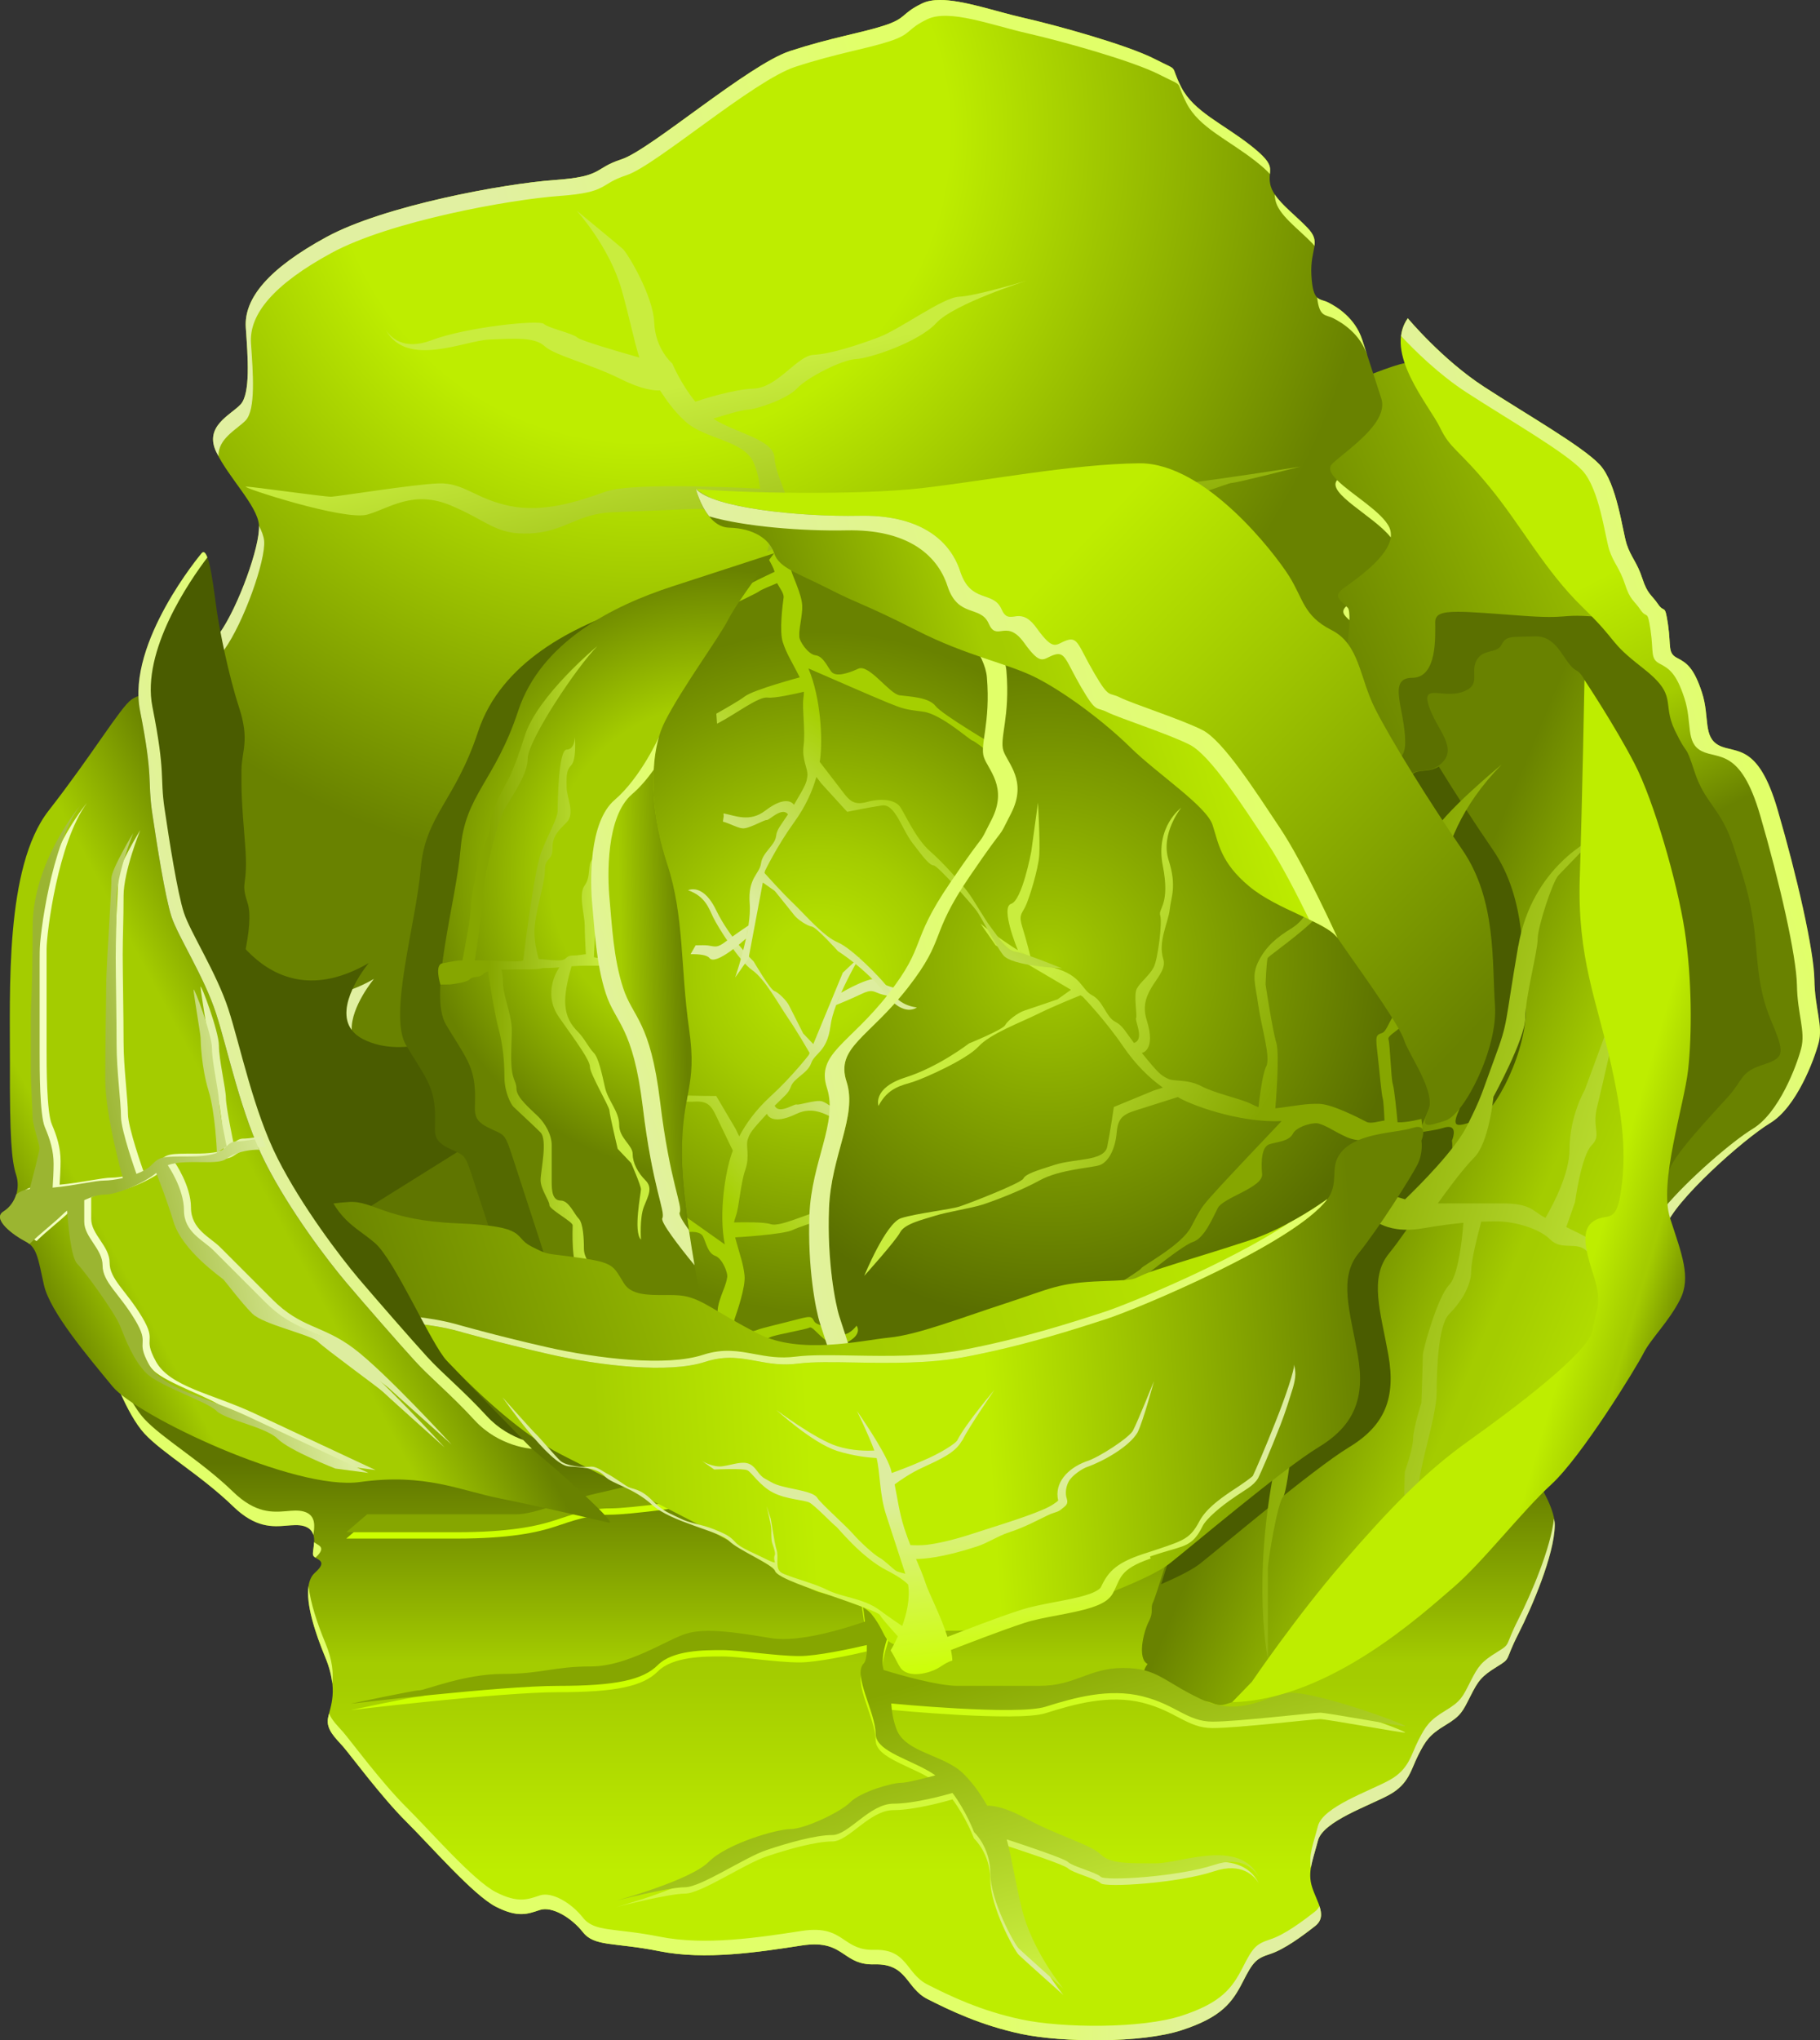 <?xml version="1.0" encoding="UTF-8" standalone="no"?>
<!-- Created with Inkscape (http://www.inkscape.org/) -->

<svg
   version="1.1"
   id="svg1"
   width="105.992"
   height="118.771"
   viewBox="0 0 105.992 118.771"
   xmlns="http://www.w3.org/2000/svg"
   xmlns:svg="http://www.w3.org/2000/svg">
  <rect x="0" y="0" width="105.992" height="118.771" fill="#333333" stroke="none"/>
  <defs
     id="defs1">
    <linearGradient
       x1="0"
       y1="0"
       x2="1"
       y2="0"
       gradientUnits="userSpaceOnUse"
       gradientTransform="matrix(3.769,5.723,-5.723,3.769,419.973,380.626)"
       spreadMethod="pad"
       id="linearGradient6628">
      <stop
         style="stop-opacity:1;stop-color:#a4cc00"
         offset="0"
         id="stop6626" />
      <stop
         style="stop-opacity:1;stop-color:#4a5c00"
         offset="0.969"
         id="stop6627" />
      <stop
         style="stop-opacity:1;stop-color:#4a5c00"
         offset="1"
         id="stop6628" />
    </linearGradient>
    <linearGradient
       x1="0"
       y1="0"
       x2="1"
       y2="0"
       gradientUnits="userSpaceOnUse"
       gradientTransform="matrix(-1.0666666e-6,24.378,-24.378,-1.0666666e-6,476.104,445.978)"
       spreadMethod="pad"
       id="linearGradient6633">
      <stop
         style="stop-opacity:1;stop-color:#5f7500"
         offset="0"
         id="stop6629" />
      <stop
         style="stop-opacity:1;stop-color:#a4cc00"
         offset="0.479"
         id="stop6630" />
      <stop
         style="stop-opacity:1;stop-color:#a4cc00"
         offset="0.511"
         id="stop6631" />
      <stop
         style="stop-opacity:1;stop-color:#beed00"
         offset="0.976"
         id="stop6632" />
      <stop
         style="stop-opacity:1;stop-color:#beed00"
         offset="1"
         id="stop6633" />
    </linearGradient>
    <linearGradient
       x1="0"
       y1="0"
       x2="1"
       y2="0"
       gradientUnits="userSpaceOnUse"
       gradientTransform="matrix(-14.146,-1.2e-6,1.2e-6,-14.146,498.818,459.964)"
       spreadMethod="pad"
       id="linearGradient6636">
      <stop
         style="stop-opacity:1;stop-color:#e1f0a1"
         offset="0"
         id="stop6634" />
      <stop
         style="stop-opacity:1;stop-color:#e1ff69"
         offset="0.951"
         id="stop6635" />
      <stop
         style="stop-opacity:1;stop-color:#e1ff69"
         offset="1"
         id="stop6636" />
    </linearGradient>
    <linearGradient
       x1="0"
       y1="0"
       x2="1"
       y2="0"
       gradientUnits="userSpaceOnUse"
       gradientTransform="matrix(39.273,-17.402,17.402,39.273,509.227,409.851)"
       spreadMethod="pad"
       id="linearGradient6641">
      <stop
         style="stop-opacity:1;stop-color:#698200"
         offset="0"
         id="stop6637" />
      <stop
         style="stop-opacity:1;stop-color:#a4cc00"
         offset="0.479"
         id="stop6638" />
      <stop
         style="stop-opacity:1;stop-color:#a4cc00"
         offset="0.511"
         id="stop6639" />
      <stop
         style="stop-opacity:1;stop-color:#beed00"
         offset="0.976"
         id="stop6640" />
      <stop
         style="stop-opacity:1;stop-color:#beed00"
         offset="1"
         id="stop6641" />
    </linearGradient>
    <radialGradient
       fx="0"
       fy="0"
       cx="0"
       cy="0"
       r="1"
       gradientUnits="userSpaceOnUse"
       gradientTransform="matrix(41.181,-13.404,13.404,41.181,464.953,368.537)"
       spreadMethod="pad"
       id="radialGradient6644">
      <stop
         style="stop-opacity:1;stop-color:#beed00"
         offset="0"
         id="stop6642" />
      <stop
         style="stop-opacity:1;stop-color:#beed00"
         offset="0.415"
         id="stop6643" />
      <stop
         style="stop-opacity:1;stop-color:#698200"
         offset="1"
         id="stop6644" />
    </radialGradient>
    <linearGradient
       x1="0"
       y1="0"
       x2="1"
       y2="0"
       gradientUnits="userSpaceOnUse"
       gradientTransform="matrix(23.037,-6.591,6.591,23.037,462.036,391.644)"
       spreadMethod="pad"
       id="linearGradient6647">
      <stop
         style="stop-opacity:1;stop-color:#e1f0a1"
         offset="0"
         id="stop6645" />
      <stop
         style="stop-opacity:1;stop-color:#e1ff69"
         offset="0.951"
         id="stop6646" />
      <stop
         style="stop-opacity:1;stop-color:#e1ff69"
         offset="1"
         id="stop6647" />
    </linearGradient>
    <linearGradient
       x1="0"
       y1="0"
       x2="1"
       y2="0"
       gradientUnits="userSpaceOnUse"
       gradientTransform="matrix(-3.551,-15.236,15.236,-3.551,474.732,397.602)"
       spreadMethod="pad"
       id="linearGradient6649">
      <stop
         style="stop-opacity:1;stop-color:#86a600"
         offset="0"
         id="stop6648" />
      <stop
         style="stop-opacity:1;stop-color:#c9ed3e"
         offset="1"
         id="stop6649" />
    </linearGradient>
    <linearGradient
       x1="0"
       y1="0"
       x2="1"
       y2="0"
       gradientUnits="userSpaceOnUse"
       gradientTransform="matrix(6.575,-6.708,6.708,6.575,548.771,382.157)"
       spreadMethod="pad"
       id="linearGradient6652">
      <stop
         style="stop-opacity:1;stop-color:#5b7000"
         offset="0"
         id="stop6650" />
      <stop
         style="stop-opacity:1;stop-color:#a4cc00"
         offset="0.937"
         id="stop6651" />
      <stop
         style="stop-opacity:1;stop-color:#a4cc00"
         offset="1"
         id="stop6652" />
    </linearGradient>
    <linearGradient
       x1="0"
       y1="0"
       x2="1"
       y2="0"
       gradientUnits="userSpaceOnUse"
       gradientTransform="matrix(20.398,8.479,-8.479,20.398,506.592,428.904)"
       spreadMethod="pad"
       id="linearGradient6657">
      <stop
         style="stop-opacity:1;stop-color:#698200"
         offset="0"
         id="stop6653" />
      <stop
         style="stop-opacity:1;stop-color:#a4cc00"
         offset="0.479"
         id="stop6654" />
      <stop
         style="stop-opacity:1;stop-color:#a4cc00"
         offset="0.511"
         id="stop6655" />
      <stop
         style="stop-opacity:1;stop-color:#beed00"
         offset="0.976"
         id="stop6656" />
      <stop
         style="stop-opacity:1;stop-color:#beed00"
         offset="1"
         id="stop6657" />
    </linearGradient>
    <radialGradient
       fx="0"
       fy="0"
       cx="0"
       cy="0"
       r="1"
       gradientUnits="userSpaceOnUse"
       gradientTransform="matrix(20.974,-6.827,6.827,20.974,488.56,416.717)"
       spreadMethod="pad"
       id="radialGradient6660">
      <stop
         style="stop-opacity:1;stop-color:#a4cc00"
         offset="0"
         id="stop6658" />
      <stop
         style="stop-opacity:1;stop-color:#596e00"
         offset="0.951"
         id="stop6659" />
      <stop
         style="stop-opacity:1;stop-color:#596e00"
         offset="1"
         id="stop6660" />
    </radialGradient>
    <linearGradient
       x1="0"
       y1="0"
       x2="1"
       y2="0"
       gradientUnits="userSpaceOnUse"
       gradientTransform="matrix(-12.689,-7.389,7.389,-12.689,499.323,428.54)"
       spreadMethod="pad"
       id="linearGradient6662">
      <stop
         style="stop-opacity:1;stop-color:#86a600"
         offset="0"
         id="stop6661" />
      <stop
         style="stop-opacity:1;stop-color:#c9ed3e"
         offset="1"
         id="stop6662" />
    </linearGradient>
    <radialGradient
       fx="0"
       fy="0"
       cx="0"
       cy="0"
       r="1"
       gradientUnits="userSpaceOnUse"
       gradientTransform="matrix(19.413,-6.318,6.318,19.413,475.309,417.402)"
       spreadMethod="pad"
       id="radialGradient6667">
      <stop
         style="stop-opacity:1;stop-color:#b2de00"
         offset="0"
         id="stop6663" />
      <stop
         style="stop-opacity:1;stop-color:#b2de00"
         offset="0.144"
         id="stop6664" />
      <stop
         style="stop-opacity:1;stop-color:#a4cc00"
         offset="0.346"
         id="stop6665" />
      <stop
         style="stop-opacity:1;stop-color:#698200"
         offset="0.968"
         id="stop6666" />
      <stop
         style="stop-opacity:1;stop-color:#698200"
         offset="1"
         id="stop6667" />
    </radialGradient>
    <linearGradient
       x1="0"
       y1="0"
       x2="1"
       y2="0"
       gradientUnits="userSpaceOnUse"
       gradientTransform="matrix(8.504,-7.708,7.708,8.504,466.62,427.301)"
       spreadMethod="pad"
       id="linearGradient6669">
      <stop
         style="stop-opacity:1;stop-color:#a5cf00"
         offset="0"
         id="stop6668" />
      <stop
         style="stop-opacity:1;stop-color:#dded9f"
         offset="1"
         id="stop6669" />
    </linearGradient>
    <linearGradient
       x1="0"
       y1="0"
       x2="1"
       y2="0"
       gradientUnits="userSpaceOnUse"
       gradientTransform="matrix(-6.745,9.287,-9.287,-6.745,479.046,404.904)"
       spreadMethod="pad"
       id="linearGradient6671">
      <stop
         style="stop-opacity:1;stop-color:#a5cf00"
         offset="0"
         id="stop6670" />
      <stop
         style="stop-opacity:1;stop-color:#dded9f"
         offset="1"
         id="stop6671" />
    </linearGradient>
    <linearGradient
       x1="0"
       y1="0"
       x2="1"
       y2="0"
       gradientUnits="userSpaceOnUse"
       gradientTransform="matrix(14.714,-2.37,2.37,14.714,470.858,417.985)"
       spreadMethod="pad"
       id="linearGradient6674">
      <stop
         style="stop-opacity:1;stop-color:#e1f0a1"
         offset="0"
         id="stop6672" />
      <stop
         style="stop-opacity:1;stop-color:#e1ff69"
         offset="0.951"
         id="stop6673" />
      <stop
         style="stop-opacity:1;stop-color:#e1ff69"
         offset="1"
         id="stop6674" />
    </linearGradient>
    <linearGradient
       x1="0"
       y1="0"
       x2="1"
       y2="0"
       gradientUnits="userSpaceOnUse"
       gradientTransform="matrix(4.95,16.673,-16.673,4.95,478.418,459.939)"
       spreadMethod="pad"
       id="linearGradient6676">
      <stop
         style="stop-opacity:1;stop-color:#ccff00"
         offset="0"
         id="stop6675" />
      <stop
         style="stop-opacity:1;stop-color:#dded9f"
         offset="1"
         id="stop6676" />
    </linearGradient>
    <linearGradient
       x1="0"
       y1="0"
       x2="1"
       y2="0"
       gradientUnits="userSpaceOnUse"
       gradientTransform="matrix(4.95,16.672,-16.672,4.95,478.419,459.57)"
       spreadMethod="pad"
       id="linearGradient6678">
      <stop
         style="stop-opacity:1;stop-color:#86a600"
         offset="0"
         id="stop6677" />
      <stop
         style="stop-opacity:1;stop-color:#c9ed3e"
         offset="1"
         id="stop6678" />
    </linearGradient>
    <linearGradient
       x1="0"
       y1="0"
       x2="1"
       y2="0"
       gradientUnits="userSpaceOnUse"
       gradientTransform="matrix(5.324,0,0,5.324,412.734,417.295)"
       spreadMethod="pad"
       id="linearGradient6681">
      <stop
         style="stop-opacity:1;stop-color:#a4cc00"
         offset="0"
         id="stop6679" />
      <stop
         style="stop-opacity:1;stop-color:#546900"
         offset="0.969"
         id="stop6680" />
      <stop
         style="stop-opacity:1;stop-color:#546900"
         offset="1"
         id="stop6681" />
    </linearGradient>
    <radialGradient
       fx="0"
       fy="0"
       cx="0"
       cy="0"
       r="1"
       gradientUnits="userSpaceOnUse"
       gradientTransform="matrix(17.706,0,0,17.706,469.475,411.693)"
       spreadMethod="pad"
       id="radialGradient6684">
      <stop
         style="stop-opacity:1;stop-color:#a4cc00"
         offset="0"
         id="stop6682" />
      <stop
         style="stop-opacity:1;stop-color:#a4cc00"
         offset="0.558"
         id="stop6683" />
      <stop
         style="stop-opacity:1;stop-color:#698200"
         offset="1"
         id="stop6684" />
    </radialGradient>
    <linearGradient
       x1="0"
       y1="0"
       x2="1"
       y2="0"
       gradientUnits="userSpaceOnUse"
       gradientTransform="matrix(-3.934,0.105,-0.105,-3.934,467.533,419.076)"
       spreadMethod="pad"
       id="linearGradient6687">
      <stop
         style="stop-opacity:1;stop-color:#698200"
         offset="0"
         id="stop6685" />
      <stop
         style="stop-opacity:1;stop-color:#a4cc00"
         offset="0.937"
         id="stop6686" />
      <stop
         style="stop-opacity:1;stop-color:#a4cc00"
         offset="1"
         id="stop6687" />
    </linearGradient>
    <linearGradient
       x1="0"
       y1="0"
       x2="1"
       y2="0"
       gradientUnits="userSpaceOnUse"
       gradientTransform="matrix(6.813,0.087,-0.087,6.813,456.076,416.64)"
       spreadMethod="pad"
       id="linearGradient6689">
      <stop
         style="stop-opacity:1;stop-color:#86a600"
         offset="0"
         id="stop6688" />
      <stop
         style="stop-opacity:1;stop-color:#c9ed3e"
         offset="1"
         id="stop6689" />
    </linearGradient>
    <linearGradient
       x1="0"
       y1="0"
       x2="1"
       y2="0"
       gradientUnits="userSpaceOnUse"
       gradientTransform="matrix(8.109,-2.639,2.639,8.109,462.513,420.558)"
       spreadMethod="pad"
       id="linearGradient6692">
      <stop
         style="stop-opacity:1;stop-color:#e1f0a1"
         offset="0"
         id="stop6690" />
      <stop
         style="stop-opacity:1;stop-color:#e1ff69"
         offset="0.951"
         id="stop6691" />
      <stop
         style="stop-opacity:1;stop-color:#e1ff69"
         offset="1"
         id="stop6692" />
    </linearGradient>
    <linearGradient
       x1="0"
       y1="0"
       x2="1"
       y2="0"
       gradientUnits="userSpaceOnUse"
       gradientTransform="matrix(-8.055,-3.766,3.766,-8.055,553.585,452.745)"
       spreadMethod="pad"
       id="linearGradient6695">
      <stop
         style="stop-opacity:1;stop-color:#a4cc00"
         offset="0"
         id="stop6693" />
      <stop
         style="stop-opacity:1;stop-color:#4a5c00"
         offset="0.969"
         id="stop6694" />
      <stop
         style="stop-opacity:1;stop-color:#4a5c00"
         offset="1"
         id="stop6695" />
    </linearGradient>
    <linearGradient
       x1="0"
       y1="0"
       x2="1"
       y2="0"
       gradientUnits="userSpaceOnUse"
       gradientTransform="matrix(19.986,5.803,-5.803,19.986,504.016,430.128)"
       spreadMethod="pad"
       id="linearGradient6697">
      <stop
         style="stop-opacity:1;stop-color:#86a600"
         offset="0"
         id="stop6696" />
      <stop
         style="stop-opacity:1;stop-color:#c9ed3e"
         offset="1"
         id="stop6697" />
    </linearGradient>
    <linearGradient
       x1="0"
       y1="0"
       x2="1"
       y2="0"
       gradientUnits="userSpaceOnUse"
       gradientTransform="matrix(-53.82,-50.518,50.518,-53.82,514.865,419.086)"
       spreadMethod="pad"
       id="linearGradient6702">
      <stop
         style="stop-opacity:1;stop-color:#698200"
         offset="0"
         id="stop6698" />
      <stop
         style="stop-opacity:1;stop-color:#beed00"
         offset="0.489"
         id="stop6699" />
      <stop
         style="stop-opacity:1;stop-color:#beed00"
         offset="0.522"
         id="stop6700" />
      <stop
         style="stop-opacity:1;stop-color:#beed00"
         offset="0.72"
         id="stop6701" />
      <stop
         style="stop-opacity:1;stop-color:#a6cf00"
         offset="1"
         id="stop6702" />
    </linearGradient>
    <linearGradient
       x1="0"
       y1="0"
       x2="1"
       y2="0"
       gradientUnits="userSpaceOnUse"
       gradientTransform="matrix(26.1,-8.495,8.495,26.1,473.76,406.59)"
       spreadMethod="pad"
       id="linearGradient6707">
      <stop
         style="stop-opacity:1;stop-color:#698200"
         offset="0"
         id="stop6703" />
      <stop
         style="stop-opacity:1;stop-color:#a4cc00"
         offset="0.479"
         id="stop6704" />
      <stop
         style="stop-opacity:1;stop-color:#a4cc00"
         offset="0.511"
         id="stop6705" />
      <stop
         style="stop-opacity:1;stop-color:#beed00"
         offset="0.976"
         id="stop6706" />
      <stop
         style="stop-opacity:1;stop-color:#beed00"
         offset="1"
         id="stop6707" />
    </linearGradient>
    <linearGradient
       x1="0"
       y1="0"
       x2="1"
       y2="0"
       gradientUnits="userSpaceOnUse"
       gradientTransform="matrix(26.1,-8.495,8.495,26.1,473.76,406.59)"
       spreadMethod="pad"
       id="linearGradient6710">
      <stop
         style="stop-opacity:1;stop-color:#e1f0a1"
         offset="0"
         id="stop6708" />
      <stop
         style="stop-opacity:1;stop-color:#e1ff69"
         offset="0.951"
         id="stop6709" />
      <stop
         style="stop-opacity:1;stop-color:#e1ff69"
         offset="1"
         id="stop6710" />
    </linearGradient>
    <linearGradient
       x1="0"
       y1="0"
       x2="1"
       y2="0"
       gradientUnits="userSpaceOnUse"
       gradientTransform="matrix(-44.473,2.716,-2.716,-44.473,506.751,440.809)"
       spreadMethod="pad"
       id="linearGradient6715">
      <stop
         style="stop-opacity:1;stop-color:#698200"
         offset="0"
         id="stop6711" />
      <stop
         style="stop-opacity:1;stop-color:#beed00"
         offset="0.489"
         id="stop6712" />
      <stop
         style="stop-opacity:1;stop-color:#beed00"
         offset="0.522"
         id="stop6713" />
      <stop
         style="stop-opacity:1;stop-color:#beed00"
         offset="0.72"
         id="stop6714" />
      <stop
         style="stop-opacity:1;stop-color:#a6cf00"
         offset="1"
         id="stop6715" />
    </linearGradient>
    <linearGradient
       x1="0"
       y1="0"
       x2="1"
       y2="0"
       gradientUnits="userSpaceOnUse"
       gradientTransform="matrix(53.732,-17.489,17.489,53.732,448.832,440.896)"
       spreadMethod="pad"
       id="linearGradient6720">
      <stop
         style="stop-opacity:1;stop-color:#698200"
         offset="0"
         id="stop6716" />
      <stop
         style="stop-opacity:1;stop-color:#a4cc00"
         offset="0.479"
         id="stop6717" />
      <stop
         style="stop-opacity:1;stop-color:#a4cc00"
         offset="0.511"
         id="stop6718" />
      <stop
         style="stop-opacity:1;stop-color:#beed00"
         offset="0.976"
         id="stop6719" />
      <stop
         style="stop-opacity:1;stop-color:#beed00"
         offset="1"
         id="stop6720" />
    </linearGradient>
    <linearGradient
       x1="0"
       y1="0"
       x2="1"
       y2="0"
       gradientUnits="userSpaceOnUse"
       gradientTransform="matrix(53.732,-17.489,17.489,53.732,448.832,440.896)"
       spreadMethod="pad"
       id="linearGradient6723">
      <stop
         style="stop-opacity:1;stop-color:#e1f0a1"
         offset="0"
         id="stop6721" />
      <stop
         style="stop-opacity:1;stop-color:#e1ff69"
         offset="0.951"
         id="stop6722" />
      <stop
         style="stop-opacity:1;stop-color:#e1ff69"
         offset="1"
         id="stop6723" />
    </linearGradient>
    <linearGradient
       x1="0"
       y1="0"
       x2="1"
       y2="0"
       gradientUnits="userSpaceOnUse"
       gradientTransform="matrix(19.261,-10.189,10.189,19.261,429.349,435.988)"
       spreadMethod="pad"
       id="linearGradient6728">
      <stop
         style="stop-opacity:1;stop-color:#698200"
         offset="0"
         id="stop6724" />
      <stop
         style="stop-opacity:1;stop-color:#a4cc00"
         offset="0.247"
         id="stop6725" />
      <stop
         style="stop-opacity:1;stop-color:#a4cc00"
         offset="0.264"
         id="stop6726" />
      <stop
         style="stop-opacity:1;stop-color:#a4cc00"
         offset="0.675"
         id="stop6727" />
      <stop
         style="stop-opacity:1;stop-color:#698200"
         offset="1"
         id="stop6728" />
    </linearGradient>
    <linearGradient
       x1="0"
       y1="0"
       x2="1"
       y2="0"
       gradientUnits="userSpaceOnUse"
       gradientTransform="matrix(10.782,0,0,10.782,386.029,419.06)"
       spreadMethod="pad"
       id="linearGradient6731">
      <stop
         style="stop-opacity:1;stop-color:#a4cc00"
         offset="0"
         id="stop6729" />
      <stop
         style="stop-opacity:1;stop-color:#4a5c00"
         offset="0.969"
         id="stop6730" />
      <stop
         style="stop-opacity:1;stop-color:#4a5c00"
         offset="1"
         id="stop6731" />
    </linearGradient>
    <linearGradient
       x1="0"
       y1="0"
       x2="1"
       y2="0"
       gradientUnits="userSpaceOnUse"
       gradientTransform="matrix(9.864,-3.211,3.211,9.864,440.128,421.954)"
       spreadMethod="pad"
       id="linearGradient6734">
      <stop
         style="stop-opacity:1;stop-color:#e1f0a1"
         offset="0"
         id="stop6732" />
      <stop
         style="stop-opacity:1;stop-color:#e1ff69"
         offset="0.951"
         id="stop6733" />
      <stop
         style="stop-opacity:1;stop-color:#e1ff69"
         offset="1"
         id="stop6734" />
    </linearGradient>
    <linearGradient
       x1="0"
       y1="0"
       x2="1"
       y2="0"
       gradientUnits="userSpaceOnUse"
       gradientTransform="matrix(-7.111,-13.953,13.953,-7.111,522.917,410.508)"
       spreadMethod="pad"
       id="linearGradient6739">
      <stop
         style="stop-opacity:1;stop-color:#698200"
         offset="0"
         id="stop6735" />
      <stop
         style="stop-opacity:1;stop-color:#a4cc00"
         offset="0.479"
         id="stop6736" />
      <stop
         style="stop-opacity:1;stop-color:#a4cc00"
         offset="0.511"
         id="stop6737" />
      <stop
         style="stop-opacity:1;stop-color:#beed00"
         offset="0.976"
         id="stop6738" />
      <stop
         style="stop-opacity:1;stop-color:#beed00"
         offset="1"
         id="stop6739" />
    </linearGradient>
    <linearGradient
       x1="0"
       y1="0"
       x2="1"
       y2="0"
       gradientUnits="userSpaceOnUse"
       gradientTransform="matrix(13.33,-4.339,4.339,13.33,515.879,406.36)"
       spreadMethod="pad"
       id="linearGradient6742">
      <stop
         style="stop-opacity:1;stop-color:#e1f0a1"
         offset="0"
         id="stop6740" />
      <stop
         style="stop-opacity:1;stop-color:#e1ff69"
         offset="0.951"
         id="stop6741" />
      <stop
         style="stop-opacity:1;stop-color:#e1ff69"
         offset="1"
         id="stop6742" />
    </linearGradient>
    <linearGradient
       x1="0"
       y1="0"
       x2="1"
       y2="0"
       gradientUnits="userSpaceOnUse"
       gradientTransform="matrix(-6.221,-1.819,1.819,-6.221,526.643,435.131)"
       spreadMethod="pad"
       id="linearGradient6747">
      <stop
         style="stop-opacity:1;stop-color:#698200"
         offset="0"
         id="stop6743" />
      <stop
         style="stop-opacity:1;stop-color:#a4cc00"
         offset="0.479"
         id="stop6744" />
      <stop
         style="stop-opacity:1;stop-color:#a4cc00"
         offset="0.511"
         id="stop6745" />
      <stop
         style="stop-opacity:1;stop-color:#beed00"
         offset="0.976"
         id="stop6746" />
      <stop
         style="stop-opacity:1;stop-color:#beed00"
         offset="1"
         id="stop6747" />
    </linearGradient>
    <linearGradient
       x1="0"
       y1="0"
       x2="1"
       y2="0"
       gradientUnits="userSpaceOnUse"
       gradientTransform="matrix(-1.214,-10.95,10.95,-1.214,481.865,458.62)"
       spreadMethod="pad"
       id="linearGradient6749">
      <stop
         style="stop-opacity:1;stop-color:#ccff00"
         offset="0"
         id="stop6748" />
      <stop
         style="stop-opacity:1;stop-color:#dded9f"
         offset="1"
         id="stop6749" />
    </linearGradient>
    <linearGradient
       x1="0"
       y1="0"
       x2="1"
       y2="0"
       gradientUnits="userSpaceOnUse"
       gradientTransform="matrix(9.871,-2.146,2.146,9.871,434.402,428.433)"
       spreadMethod="pad"
       id="linearGradient6751">
      <stop
         style="stop-opacity:1;stop-color:#f3ffc2"
         offset="0"
         id="stop6750" />
      <stop
         style="stop-opacity:1;stop-color:#dded9f"
         offset="1"
         id="stop6751" />
    </linearGradient>
    <linearGradient
       x1="0"
       y1="0"
       x2="1"
       y2="0"
       gradientUnits="userSpaceOnUse"
       gradientTransform="matrix(9.871,-2.146,2.146,9.871,433.995,428.601)"
       spreadMethod="pad"
       id="linearGradient6753">
      <stop
         style="stop-opacity:1;stop-color:#9bb531"
         offset="0"
         id="stop6752" />
      <stop
         style="stop-opacity:1;stop-color:#dded9f"
         offset="1"
         id="stop6753" />
    </linearGradient>
  </defs>
  <g
     id="g1"
     transform="translate(-427.61,-360.82)">
    <path
       id="path6628"
       d="m 444.792,410.183 c -7.433,2.417 -11.121,11.58 -8.229,20.46 v 0 c 2.891,8.877 11.26,14.112 18.697,11.693 v 0 c 7.437,-2.419 11.121,-11.577 8.231,-20.461 v 0 c -2.415,-7.411 -8.645,-12.283 -14.964,-12.283 v 0 c -1.252,0 -2.505,0.191 -3.735,0.591"
       style="fill:url(#linearGradient6628);stroke:none;stroke-width:1.333" />
    <path
       id="path6633"
       d="m 434.052,440.499 c 0,0 0.916,2.635 1.969,3.773 v 0 c 1.053,1.139 3.296,2.429 5.168,4.24 v 0 c 1.3,1.26 2.292,1.189 3.111,1.12 v 0 c 0.36,-0.029 0.687,-0.061 0.991,0.021 v 0 c 1,0.275 0.461,1.419 0.555,1.701 v 0 c 0.091,0.281 0.965,0.255 0.104,1.019 v 0 c -0.861,0.767 -0.184,3.021 0.607,4.928 v 0 c 0.792,1.907 0.279,2.871 0.155,3.54 v 0 c -0.124,0.668 0.471,1.185 0.881,1.652 v 0 c 0.405,0.465 2.239,2.94 3.665,4.357 v 0 c 1.428,1.415 3.917,4.292 5.233,4.964 v 0 c 1.312,0.667 1.871,0.413 2.568,0.187 v 0 c 0.693,-0.224 1.82,0.436 2.497,1.293 v 0 c 0.68,0.863 1.813,0.579 4.464,1.111 v 0 c 2.652,0.533 5.796,0.051 8.292,-0.336 v 0 c 1.363,-0.209 1.927,0.156 2.471,0.521 v 0 c 0.452,0.303 0.889,0.607 1.76,0.58 v 0 c 1.919,-0.053 1.815,1.376 3.077,2.017 v 0 c 1.265,0.641 3.091,1.529 5.477,2.036 v 0 c 2.387,0.501 6.984,0.545 9.327,-0.22 v 0 c 2.343,-0.761 2.956,-1.629 3.56,-2.809 v 0 c 0.597,-1.175 0.776,-1.365 1.6,-1.629 v 0 c 0.825,-0.271 1.859,-1.033 2.607,-1.619 v 0 c 0.751,-0.585 0.131,-1.351 -0.161,-2.252 v 0 c -0.299,-0.904 0.044,-1.613 0.335,-2.733 v 0 c 0.292,-1.12 2.987,-2.023 4.147,-2.659 v 0 c 1.16,-0.633 1.268,-1.477 1.695,-2.316 v 0 c 0.425,-0.835 0.645,-1.177 1.572,-1.735 v 0 c 0.928,-0.557 1.009,-0.799 1.469,-1.701 v 0 c 0.456,-0.905 0.648,-1.153 1.524,-1.696 v 0 c 0.881,-0.541 0.437,-0.304 1.257,-1.909 v 0 c 0.816,-1.608 2.096,-4.607 2.127,-6.312 v 0 c 0.032,-1.713 -2.735,-4.984 -2.735,-4.984 v 0 l -35.779,-32.637 z"
       style="fill:url(#linearGradient6633);stroke:none;stroke-width:1.333" />
    <path
       id="path6636"
       d="m 434.052,440.499 c 0,0 0.916,2.635 1.969,3.773 v 0 c 1.053,1.139 3.296,2.429 5.168,4.24 v 0 c 1.3,1.26 2.292,1.189 3.111,1.12 v 0 c 0.36,-0.029 0.687,-0.061 0.991,0.021 v 0 c 0.345,0.096 0.499,0.293 0.567,0.524 v 0 c 0.067,-0.451 0.195,-1.163 -0.567,-1.369 v 0 c -0.305,-0.083 -0.633,-0.053 -0.993,-0.021 v 0 c -0.819,0.068 -1.809,0.136 -3.108,-1.121 v 0 c -1.872,-1.811 -4.115,-3.105 -5.168,-4.24 v 0 c -0.715,-0.771 -1.364,-2.231 -1.711,-3.089 v 0 z m 81.976,14.6 c -0.82,1.604 -0.376,1.367 -1.257,1.909 v 0 c -0.876,0.541 -1.068,0.789 -1.524,1.693 v 0 c -0.46,0.904 -0.541,1.143 -1.469,1.704 v 0 c -0.927,0.557 -1.147,0.899 -1.572,1.735 v 0 c -0.427,0.837 -0.535,1.685 -1.695,2.315 v 0 c -1.16,0.637 -3.855,1.543 -4.147,2.661 v 0 c -0.257,0.995 -0.551,1.668 -0.408,2.436 v 0 c 0.073,-0.472 0.247,-0.968 0.408,-1.591 v 0 c 0.292,-1.12 2.987,-2.023 4.147,-2.659 v 0 c 1.16,-0.633 1.268,-1.477 1.695,-2.316 v 0 c 0.425,-0.835 0.645,-1.177 1.572,-1.735 v 0 c 0.928,-0.557 1.009,-0.799 1.469,-1.701 v 0 c 0.456,-0.905 0.648,-1.153 1.524,-1.696 v 0 c 0.881,-0.541 0.437,-0.304 1.257,-1.909 v 0 c 0.816,-1.608 2.096,-4.607 2.127,-6.312 v 0 c 0.003,-0.129 -0.015,-0.269 -0.044,-0.412 v 0 c -0.199,1.745 -1.329,4.393 -2.083,5.877 m -70.183,-3.744 c 0.02,0.059 0.072,0.103 0.133,0.144 v 0 c 0.705,-0.651 0.128,-0.707 -0.077,-0.909 v 0 c -0.015,0.327 -0.099,0.635 -0.056,0.765 m 0.711,5.947 c 0.248,0.599 0.359,1.093 0.403,1.527 v 0 c 0.069,-0.583 0.028,-1.337 -0.403,-2.372 v 0 c -0.46,-1.103 -0.869,-2.324 -0.975,-3.305 v 0 c -0.16,1.044 0.372,2.697 0.975,4.151 m 0.155,3.54 c -0.124,0.668 0.471,1.185 0.881,1.652 v 0 c 0.405,0.465 2.239,2.94 3.665,4.357 v 0 c 1.428,1.415 3.917,4.292 5.233,4.964 v 0 c 1.312,0.667 1.871,0.413 2.568,0.187 v 0 c 0.693,-0.224 1.82,0.436 2.497,1.293 v 0 c 0.68,0.863 1.813,0.579 4.464,1.111 v 0 c 2.652,0.533 5.796,0.051 8.292,-0.336 v 0 c 1.363,-0.209 1.927,0.156 2.471,0.52 v 0 c 0.452,0.304 0.889,0.608 1.76,0.581 v 0 c 1.919,-0.053 1.815,1.376 3.077,2.017 v 0 c 1.265,0.641 3.091,1.529 5.477,2.036 v 0 c 2.387,0.501 6.984,0.545 9.327,-0.22 v 0 c 2.343,-0.761 2.956,-1.629 3.56,-2.809 v 0 c 0.597,-1.175 0.776,-1.365 1.6,-1.629 v 0 c 0.825,-0.271 1.859,-1.033 2.607,-1.619 v 0 c 0.425,-0.328 0.404,-0.724 0.259,-1.161 v 0 c -0.055,0.111 -0.131,0.213 -0.259,0.312 v 0 c -0.748,0.587 -1.781,1.352 -2.607,1.619 v 0 c -0.824,0.269 -1.003,0.456 -1.6,1.633 v 0 c -0.604,1.179 -1.217,2.048 -3.56,2.812 v 0 c -2.343,0.76 -6.94,0.723 -9.327,0.216 v 0 c -2.387,-0.504 -4.212,-1.392 -5.477,-2.036 v 0 c -1.263,-0.644 -1.159,-2.072 -3.077,-2.016 v 0 c -0.869,0.025 -1.308,-0.277 -1.76,-0.58 v 0 c -0.544,-0.367 -1.108,-0.731 -2.471,-0.524 v 0 c -2.496,0.385 -5.64,0.871 -8.292,0.336 v 0 c -2.651,-0.529 -3.784,-0.248 -4.464,-1.111 v 0 c -0.677,-0.86 -1.804,-1.517 -2.497,-1.292 v 0 c -0.697,0.228 -1.256,0.481 -2.568,-0.188 v 0 c -1.316,-0.672 -3.805,-3.549 -5.233,-4.964 v 0 c -1.427,-1.413 -3.26,-3.892 -3.665,-4.357 v 0 c -0.287,-0.327 -0.657,-0.675 -0.816,-1.084 v 0 c -0.025,0.099 -0.049,0.192 -0.065,0.28"
       style="fill:url(#linearGradient6636);stroke:none;stroke-width:1.333" />
    <path
       id="path6641"
       d="m 508.735,382.147 c -1.344,0.437 -3.205,1.269 -3.781,1.585 v 0 c -0.575,0.317 -20.519,18.617 -20.519,18.617 v 0 l 8.08,24.833 c 0,0 15.493,9.376 31.579,4.136 v 0 c 0,0 2.141,-2.245 3.757,-3.837 v 0 c 1.616,-1.589 3.871,-3.587 4.089,-4.496 v 0 c 0.223,-0.913 1.164,-2.285 0.876,-3.872 v 0 c -0.291,-1.587 -1.931,-6.121 -2.473,-7.787 v 0 c -0.541,-1.667 -2.653,-6.277 -3.833,-8.213 v 0 c -1.185,-1.943 -4.179,-6.88 -4.275,-7.173 v 0 c -0.095,-0.291 -2.291,-4.357 -4.077,-6.975 v 0 c -1.789,-2.616 -5.84,-7.112 -7.044,-7.044 v 0 c -0.395,0.023 -0.641,0.008 -0.843,-0.007 v 0 c -0.125,-0.009 -0.233,-0.017 -0.349,-0.017 v 0 c -0.261,0 -0.56,0.047 -1.187,0.249"
       style="fill:url(#linearGradient6641);stroke:none;stroke-width:1.333" />
    <path
       id="path6644"
       d="m 481.313,361.019 c -1.271,0.616 -0.86,0.848 -2.22,1.292 v 0 c -1.36,0.441 -3.052,0.691 -5.469,1.479 v 0 c -2.419,0.785 -8.151,5.763 -9.816,6.303 v 0 c -1.661,0.54 -1.011,1 -3.919,1.209 v 0 c -2.908,0.209 -9.884,1.48 -13.261,3.313 v 0 c -3.38,1.839 -4.819,3.575 -4.703,5.276 v 0 c 0.12,1.699 0.285,3.851 -0.312,4.48 v 0 c -0.597,0.628 -2.129,1.263 -1.405,2.767 v 0 c 0.721,1.5 2.379,3.1 2.483,4.237 v 0 c 0.103,1.137 -1.189,4.765 -2.316,6.336 v 0 c -1.128,1.571 -0.245,15.545 -0.245,15.545 v 0 c 0,0 2.713,7.249 8.957,3.624 v 0 c 0,0 -2.707,3.223 -0.325,4.436 v 0 c 2.384,1.213 5.741,-0.276 6.175,-1.124 v 0 c 0.431,-0.848 27.02,-17.723 27.02,-17.723 v 0 l 23.699,-1.167 c 0,0 0.82,-4.681 0.448,-5.097 v 0 c -0.368,-0.415 -0.908,-0.641 -0.292,-1.107 v 0 c 0.617,-0.467 3.321,-2.217 2.719,-3.561 v 0 c -0.604,-1.337 -4.191,-2.913 -3.321,-3.733 v 0 c 0.871,-0.816 3.303,-2.376 2.84,-3.797 v 0 c -0.461,-1.423 -0.695,-2.148 -1.108,-3.415 v 0 c -0.415,-1.269 -1.475,-1.912 -1.976,-2.165 v 0 c -0.501,-0.257 -0.896,0.021 -0.984,-1.587 v 0 c -0.087,-1.608 0.627,-1.873 -0.233,-2.765 v 0 c -0.857,-0.891 -2.021,-1.683 -2.171,-2.567 v 0 c -0.153,-0.888 0.497,-0.933 -1.121,-2.212 v 0 c -1.621,-1.277 -3.313,-1.964 -4.049,-3.395 v 0 c -0.732,-1.435 0.008,-0.853 -1.573,-1.66 v 0 c -1.583,-0.805 -5.647,-1.94 -7.704,-2.405 v 0 c -1.585,-0.363 -3.427,-1.016 -4.769,-1.016 v 0 c -0.4,0 -0.755,0.057 -1.045,0.199"
       style="fill:url(#radialGradient6644);stroke:none;stroke-width:1.333" />
    <path
       id="path6647"
       d="m 481.313,361.019 c -1.271,0.616 -0.86,0.848 -2.22,1.292 v 0 c -1.36,0.441 -3.052,0.691 -5.469,1.479 v 0 c -2.419,0.785 -8.151,5.763 -9.816,6.303 v 0 c -1.661,0.54 -1.011,1 -3.919,1.209 v 0 c -2.908,0.209 -9.884,1.48 -13.261,3.313 v 0 c -3.38,1.839 -4.819,3.575 -4.703,5.276 v 0 c 0.12,1.699 0.285,3.851 -0.312,4.48 v 0 c -0.597,0.628 -2.129,1.263 -1.405,2.767 v 0 c 0.039,0.077 0.087,0.155 0.129,0.236 v 0 c -0.043,-1.024 1.079,-1.56 1.58,-2.081 v 0 c 0.595,-0.629 0.431,-2.779 0.309,-4.479 v 0 c -0.119,-1.699 1.32,-3.44 4.7,-5.276 v 0 c 3.38,-1.835 10.359,-3.103 13.263,-3.311 v 0 c 2.908,-0.213 2.257,-0.669 3.92,-1.213 v 0 c 1.663,-0.539 7.397,-5.516 9.815,-6.303 v 0 c 2.417,-0.788 4.107,-1.036 5.468,-1.48 v 0 c 1.36,-0.441 0.951,-0.675 2.221,-1.291 v 0 c 1.272,-0.615 3.759,0.349 5.815,0.816 v 0 c 2.059,0.469 6.121,1.601 7.705,2.407 v 0 c 1.581,0.805 0.841,0.228 1.576,1.66 v 0 c 0.732,1.432 2.425,2.119 4.044,3.397 v 0 c 0.388,0.305 0.641,0.537 0.811,0.731 v 0 c 0.04,-0.436 0.091,-0.708 -1.109,-1.655 v 0 c -1.621,-1.277 -3.313,-1.964 -4.049,-3.395 v 0 c -0.732,-1.435 0.008,-0.853 -1.573,-1.66 v 0 c -1.583,-0.805 -5.647,-1.94 -7.704,-2.405 v 0 c -1.585,-0.363 -3.427,-1.016 -4.769,-1.016 v 0 c -0.4,0 -0.755,0.057 -1.045,0.199 m 20.563,11.409 c 0.152,0.888 1.313,1.677 2.173,2.571 v 0 c 0.044,0.049 0.071,0.087 0.107,0.133 v 0 c 0.048,-0.349 -0.003,-0.636 -0.409,-1.057 v 0 c -0.645,-0.675 -1.469,-1.292 -1.899,-1.935 v 0 c 0,0.088 0.009,0.181 0.028,0.288 m 3.385,6.921 c 0.503,0.255 1.564,0.895 1.977,2.164 v 0 c -0.095,-0.284 -0.189,-0.585 -0.299,-0.921 v 0 c -0.415,-1.269 -1.475,-1.912 -1.976,-2.165 v 0 c -0.251,-0.129 -0.477,-0.123 -0.647,-0.291 v 0 c 0.128,1.173 0.491,0.98 0.944,1.213 m 3.343,12.756 c 0.024,-0.193 0.007,-0.385 -0.075,-0.568 v 0 c -0.413,-0.919 -2.228,-1.945 -3.049,-2.768 v 0 c -0.653,0.756 2.167,2.104 3.124,3.336 m -68.229,5.605 c -1.128,1.571 -0.245,15.545 -0.245,15.545 v 0 c 0,0 0.095,0.248 0.284,0.627 v 0 c -0.119,-2.008 -0.769,-13.815 0.261,-15.249 v 0 c 1.125,-1.571 2.419,-5.2 2.316,-6.335 v 0 c -0.027,-0.265 -0.139,-0.56 -0.3,-0.867 v 0 c 0.061,1.189 -1.205,4.729 -2.316,6.279 m 65.823,-0.788 c 0.005,-0.367 -0.019,-0.629 -0.095,-0.717 v 0 c -0.028,-0.033 -0.06,-0.064 -0.092,-0.093 v 0 c -0.347,0.325 -0.107,0.537 0.187,0.811 m -58.06,21.477 c -0.353,0.776 -0.557,1.689 -0.049,2.369 v 0 c -0.037,-1.368 1.3,-2.967 1.3,-2.967 v 0 c -0.433,0.253 -0.852,0.447 -1.251,0.597"
       style="fill:url(#linearGradient6647);stroke:none;stroke-width:1.333" />
    <path
       id="path6649"
       d="m 463.807,377.669 c 0.46,1.62 0.731,3.019 1.036,3.964 v 0 c -1.213,-0.343 -3.421,-0.985 -3.617,-1.167 v 0 c -0.271,-0.248 -1.673,-0.541 -1.944,-0.792 v 0 c -0.271,-0.249 -4.512,0.181 -6.568,0.96 v 0 c -1.612,0.611 -2.371,-0.205 -2.623,-0.584 v 0 c 1.232,2.199 4.575,0.593 6.012,0.537 v 0 c 1.475,-0.063 2.643,-0.153 3.229,0.388 v 0 c 0.588,0.541 2.649,1.023 4.424,1.908 v 0 c 1.249,0.624 1.969,0.681 2.292,0.665 v 0 c 0.344,0.509 0.732,1.124 1.457,1.791 v 0 c 1.172,1.085 3.432,1.079 4.008,2.445 v 0 c 0.224,0.532 0.316,1.04 0.364,1.483 v 0 c 0,0 -7.361,-0.416 -8.988,0.169 v 0 c -1.627,0.585 -3.644,1.245 -5.616,0.832 v 0 c -1.972,-0.409 -2.661,-1.367 -4.136,-1.308 v 0 c -1.475,0.057 -5.792,0.756 -6.228,0.775 v 0 c -0.215,0.007 -1.372,-0.144 -2.52,-0.293 v 0 c -1.145,-0.149 -2.281,-0.299 -2.456,-0.293 v 0 c -0.347,0.016 5.736,2.005 7.068,1.627 v 0 c 1.329,-0.38 2.672,-1.459 4.883,-0.523 v 0 c 2.212,0.933 2.589,1.704 4.584,1.62 v 0 c 1.996,-0.077 2.736,-1.151 4.817,-1.235 v 0 l 4.773,-0.192 c 1.168,-0.047 3.452,0.515 4.348,0.749 v 0 c 0.112,0.407 0.099,0.987 -0.127,1.795 v 0 c -0.333,1.211 -0.297,3.939 -0.297,3.939 v 0 l 2.455,0.884 c 0,0 -0.545,-2.064 -0.836,-3.84 v 0 c 1.048,-0.417 3.752,-1.395 5.415,-1.187 v 0 c 2.097,0.265 3.843,0.455 4.955,0.06 v 0 c 1.113,-0.391 3.311,-2.043 5.479,-2.129 v 0 c 2.168,-0.088 2.843,-0.548 5.101,-0.641 v 0 c 2.257,-0.088 4.473,-1.135 4.821,-1.148 v 0 c 0.345,-0.013 3.959,-0.944 3.959,-0.944 v 0 c 0,0 -8.635,1.392 -12.019,1.528 v 0 c -3.384,0.136 -4.932,0.545 -5.764,1.448 v 0 c -0.835,0.901 -2.655,0.976 -3.695,1.017 v 0 c -0.509,0.02 -1.268,-0.032 -2.073,-0.083 v 0 c -0.845,-0.056 -1.743,-0.109 -2.453,-0.081 v 0 c -1.013,0.041 -2.925,0.532 -3.891,0.795 v 0 c -0.031,-0.527 0,-0.927 0.14,-1.079 v 0 c 0.625,-0.676 -0.807,-2.836 -0.859,-4.051 v 0 c -0.044,-1.085 -2.235,-1.427 -3.571,-2.287 v 0 c 0.648,-0.207 1.643,-0.504 1.981,-0.519 v 0 c 0.521,-0.019 2.321,-0.615 2.905,-1.247 v 0 c 0.583,-0.631 2.627,-1.669 3.409,-1.701 v 0 c 0.78,-0.029 3.655,-0.972 4.695,-2.099 v 0 c 1.036,-1.129 5.289,-2.473 5.289,-2.473 v 0 c 0,0 -3.007,0.904 -3.961,0.941 v 0 c -0.953,0.037 -3.4,1.875 -4.684,2.361 v 0 c -1.285,0.484 -2.829,0.981 -3.784,1.021 v 0 c -0.955,0.04 -2.095,1.911 -3.484,1.965 v 0 c -1.233,0.049 -3.023,0.633 -3.409,0.764 v 0 c -0.849,-1.045 -1.341,-2.224 -1.341,-2.224 v 0 c 0,0 -0.991,-0.828 -1.053,-2.392 v 0 c -0.063,-1.561 -1.552,-4.023 -1.824,-4.273 v 0 c -0.272,-0.248 -2.696,-2.237 -2.696,-2.237 v 0 c 0,0 1.908,2.096 2.617,4.589 m -13.716,2.381 c -0.033,-0.059 -0.071,-0.109 -0.1,-0.177 v 0 c 0,0 0.031,0.073 0.1,0.177 m 47.481,18.16 c -3.036,0.123 -4.671,0.536 -5.699,0.924 v 0 c -1.027,0.391 -1.971,0.776 -3.181,0.825 v 0 c -1.217,0.048 -4.545,0.672 -4.545,0.672 v 0 l -1.624,2.16 c 0,0 5.091,-1.484 6.983,-1.997 v 0 c 1.892,-0.509 3.596,-1.361 4.639,-1.404 v 0 l 5.205,-0.207 c 0.953,-0.04 3.471,-0.14 3.471,-0.14 v 0 l 1.173,-1.088 c 0,0 -3.384,0.133 -6.421,0.255"
       style="fill:url(#linearGradient6649);stroke:none;stroke-width:1.333" />
    <path
       id="path6652"
       d="m 511.192,397.057 c 0,0.807 0.131,3.221 -1.343,3.221 v 0 c -1.48,0 -0.403,1.879 -0.403,3.76 v 0 c 0,1.875 -2.012,0.669 -2.012,0.669 v 0 c 0,0 3.807,15.444 7.765,28.151 v 0 c 2.757,-0.136 5.613,-0.599 8.491,-1.54 v 0 c 0,0 2.144,-2.245 3.757,-3.837 v 0 c 1.615,-1.589 3.872,-3.587 4.091,-4.496 v 0 c 0.224,-0.913 1.161,-2.285 0.873,-3.872 v 0 c -0.291,-1.587 -1.927,-6.121 -2.471,-7.787 v 0 c -0.543,-1.667 -2.655,-6.277 -3.836,-8.213 v 0 c -0.887,-1.455 -2.784,-4.592 -3.725,-6.196 v 0 c -2.553,-0.312 -3.057,-0.264 -3.688,-0.216 v 0 c -0.472,0.036 -1.015,0.071 -2.539,-0.044 v 0 c -1.72,-0.129 -2.879,-0.223 -3.64,-0.223 v 0 c -1.011,0 -1.321,0.164 -1.321,0.623"
       style="fill:url(#linearGradient6652);stroke:none;stroke-width:1.333" />
    <path
       id="path6657"
       d="m 516.995,397.864 c -1.392,0.048 -1.664,-0.053 -1.94,0.491 v 0 c -0.279,0.541 -1.092,0.201 -1.467,0.929 v 0 c -0.369,0.727 0.329,1.445 -0.837,1.825 v 0 c -0.424,0.137 -0.852,0.107 -1.205,0.075 v 0 c -0.616,-0.053 -1.001,-0.107 -0.723,0.744 v 0 c 0.437,1.339 1.748,2.44 0.709,3.349 v 0 c -1.041,0.913 -2.196,-0.288 -1.767,1.771 v 0 c 0.432,2.057 0.853,9.081 0.216,10.339 v 0 c -0.641,1.26 -4.043,4.899 -4.136,5.789 v 0 c -0.089,0.888 -4.619,11.765 -5.145,12.801 v 0 c -0.523,1.031 -4.755,14.441 -4.755,14.441 v 0 c 0,0 -1.016,3.337 -1.189,3.685 v 0 c -0.175,0.34 0.071,0.5 -0.252,1.129 v 0 c -0.319,0.631 -0.661,2.148 -0.06,2.455 v 0 c 0,0 -0.783,0.899 0.504,1.557 v 0 c 1.289,0.655 0.839,1.108 2.049,0.717 v 0 c 0.637,-0.207 0.937,-0.105 1.205,-0.004 v 0 c 0.24,0.091 0.453,0.181 0.863,0.048 v 0 c 0.863,-0.283 3.065,-0.999 4.276,-1.392 v 0 c 1.207,-0.393 5.739,-5.116 6.875,-5.724 v 0 c 1.141,-0.609 5.093,-5.337 6.979,-7.62 v 0 c 1.883,-2.281 6.244,-10.293 6.327,-11.517 v 0 c 0.081,-1.22 1.04,-9.125 0.841,-11.352 v 0 c -0.199,-2.228 -1.416,-6.989 -1.779,-8.688 v 0 c -0.36,-1.697 -1.803,-9.059 -1.967,-10.293 v 0 c -0.163,-1.239 -0.493,-3.207 -1.205,-3.572 v 0 c -0.707,-0.357 -1.017,-1.984 -2.36,-1.985 v 0 c -0.019,0 -0.037,0.001 -0.057,0.001"
       style="fill:url(#linearGradient6657);stroke:none;stroke-width:1.333" />
    <path
       id="path6660"
       d="m 489.211,394.239 c -2.587,0.201 -8.029,0.04 -9.247,1.243 v 0 c -1.219,1.2 -6.056,4.624 -5.699,8.691 v 0 c 0.357,4.065 2.18,6.448 0.267,10.209 v 0 c -1.915,3.76 -5.492,10.316 -5.043,11.697 v 0 c 0.451,1.38 3.76,8.831 4.351,10.649 v 0 c 0,0 1.857,4.104 2.68,4.519 v 0 c 0.817,0.416 13.139,-0.659 13.793,-0.872 v 0 c 0.652,-0.213 7.687,-2.825 8.123,-2.968 v 0 c 0.437,-0.139 8.871,-5.861 8.871,-5.861 v 0 c 0,0 5.201,-6.757 4.387,-11.484 v 0 c -0.815,-4.717 -7.355,-9.748 -7.805,-11.132 v 0 c -0.448,-1.381 -3.987,-7.793 -6.481,-10.036 v 0 c -2.412,-2.163 -5.383,-4.665 -7.913,-4.665 v 0 c -0.095,0 -0.189,0.004 -0.283,0.011"
       style="fill:url(#radialGradient6660);stroke:none;stroke-width:1.333" />
    <path
       id="path6662"
       d="m 487.669,410.387 c 0,0 -0.525,2.839 -1.173,3.047 v 0 c -0.648,0.205 0.393,2.703 0.393,2.703 v 0 l 0.737,0.433 c -1.436,-0.783 -2.911,-1.98 -2.911,-1.98 v 0 l 0.876,1.259 4.391,2.589 -0.785,0.556 c 0,0 -1.568,0.543 -1.932,0.657 v 0 c -0.365,0.116 -0.976,0.577 -1.115,0.843 v 0 c -0.137,0.268 -2.111,1.069 -2.111,1.069 v 0 c 0,0 -1.753,1.361 -3.697,1.977 v 0 c -1.945,0.619 -1.569,1.657 -1.569,1.657 v 0 c 0.552,-1.068 1.36,-1.191 2.008,-1.396 v 0 c 0.648,-0.205 3.109,-1.297 3.807,-2.052 v 0 c 0.695,-0.759 2.451,-1.404 3.452,-1.899 v 0 c 0.92,-0.459 2.281,-1.003 2.496,-1.091 v 0 l 0.123,0.076 c 0,0 1.28,1.316 2.355,2.891 v 0 c 0.743,1.087 1.537,1.849 2.319,2.407 v 0 l -0.531,0.169 -2.325,0.96 c 0,0 -0.207,1.447 -0.384,2.308 v 0 c -0.172,0.856 -1.875,0.683 -3.048,1.055 v 0 c -1.176,0.373 -1.704,0.541 -1.84,0.808 v 0 c -0.139,0.264 -3.152,1.443 -3.719,1.623 v 0 c -0.568,0.181 -2.507,0.395 -3.396,0.676 v 0 c -0.895,0.284 -2.147,3.356 -2.147,3.356 v 0 c 0,0 1.831,-2.032 2.092,-2.536 v 0 c 0.265,-0.507 1.369,-0.745 2.057,-0.967 v 0 c 0.688,-0.216 2.049,-0.424 2.739,-0.641 v 0 c 0.685,-0.223 2.199,-0.792 3.339,-1.417 v 0 c 1.137,-0.629 2.98,-0.72 3.465,-0.876 v 0 c 0.488,-0.156 0.923,-0.875 1.009,-1.915 v 0 c 0.085,-1.039 0.573,-1.107 1.577,-1.425 v 0 l 1.981,-0.629 c 0.059,0.035 0.117,0.068 0.173,0.099 v 0 c 1.089,0.561 3.705,1.408 5.873,1.299 v 0 c -0.917,0.967 -3.364,3.545 -3.945,4.203 v 0 c -0.727,0.805 -0.765,0.888 -1.323,1.953 v 0 c -0.551,1.068 -2.825,2.257 -2.907,2.416 v 0 c -0.084,0.159 -2.703,1.751 -2.703,1.751 v 0 l 1.793,-0.392 c 0,0 3.211,-2.669 3.903,-2.887 v 0 c 0.685,-0.219 1.143,-1.368 1.465,-1.979 v 0 c 0.315,-0.617 2.649,-1.201 2.58,-1.977 v 0 c -0.069,-0.781 -0.019,-1.601 0.432,-1.741 v 0 c 0.44,-0.141 1.128,-0.156 1.364,-0.615 v 0 c 0.232,-0.444 1.269,-0.695 1.535,-0.576 v 0 c 0.419,0.132 0.693,0.323 1.084,0.527 v 0 c 0.815,0.423 0.999,0.52 2.821,0.445 v 0 c 1.825,-0.076 1.804,1.416 1.804,1.416 v 0 c 0.596,-0.191 0.237,-2.668 0.237,-2.668 v 0 c 0,0 -0.852,0.225 -1.388,0.195 v 0 c -0.053,-0.587 -0.187,-1.927 -0.273,-2.208 v 0 c -0.116,-0.365 -0.156,-2.313 -0.259,-2.636 v 0 c -0.101,-0.324 1.745,-0.957 1.348,-2.211 v 0 c -0.397,-1.259 -1.035,-0.877 -1.035,-0.877 v 0 c 0,0 0.837,0.805 0.264,1.388 v 0 c -0.576,0.581 -0.628,1.248 -0.973,1.356 v 0 c -0.349,0.109 -0.352,0.223 -0.247,1.127 v 0 c 0.107,0.901 0.235,2.421 0.309,2.663 v 0 c 0.048,0.155 0.085,0.823 0.104,1.297 v 0 c -0.372,0.047 -0.795,0.205 -1.051,0.075 v 0 c -0.372,-0.196 -1.973,-1.023 -2.737,-1.048 v 0 c -0.765,-0.023 -1.308,0.103 -2.247,0.223 v 0 c -0.119,0.016 -0.224,0.028 -0.321,0.037 v 0 c 0,-0.003 0.272,-3.144 0.053,-3.832 v 0 c -0.216,-0.687 -0.621,-3.368 -0.621,-3.368 v 0 c 0,0 0.047,-1.396 0.128,-1.555 v 0 c 0.085,-0.16 3.677,-2.596 3.433,-3.363 v 0 c -0.243,-0.771 -0.873,0.052 -0.873,0.052 v 0 c 0,0 -0.259,1.02 -1.151,1.572 v 0 c -0.893,0.549 -1.491,1.049 -1.933,1.904 v 0 c -0.444,0.855 -0.196,1.352 -0.027,2.595 v 0 c 0.169,1.237 0.736,3.02 0.46,3.553 v 0 c -0.204,0.389 -0.375,1.705 -0.453,2.379 v 0 c -0.123,-0.047 -0.255,-0.107 -0.415,-0.188 v 0 c -0.587,-0.304 -2.059,-0.596 -2.913,-1.039 v 0 c -0.855,-0.441 -1.568,-0.236 -1.967,-0.444 v 0 c -0.399,-0.205 -0.483,-0.247 -1.497,-1.488 v 0 c 0,0 0.848,-0.135 0.284,-1.915 v 0 c -0.565,-1.783 1.285,-2.548 0.964,-3.56 v 0 c -0.32,-1.013 0.303,-2.145 0.379,-2.884 v 0 c 0.077,-0.737 0.423,-1.339 -0.068,-2.875 v 0 c -0.485,-1.54 0.735,-3.041 0.735,-3.041 v 0 c 0,0 -1.521,1.104 -1.073,3.369 v 0 c 0.448,2.268 -0.279,2.493 -0.149,2.901 v 0 c 0.127,0.405 -0.132,2.539 -0.381,3.02 v 0 c -0.248,0.476 -0.789,0.872 -0.983,1.247 v 0 c -0.197,0.372 0.04,1.545 -0.041,1.707 v 0 c -0.08,0.16 0.509,1.253 -0.123,1.448 v 0 c -0.571,-0.757 -0.667,-1.013 -1.101,-1.239 v 0 c -0.533,-0.277 -0.693,-1.207 -1.335,-1.535 v 0 c -0.64,-0.336 -0.589,-1.153 -2.245,-1.605 v 0 c -0.408,-0.113 -0.867,-0.321 -1.328,-0.572 v 0 c 0,-0.011 -0.252,-1.028 -0.481,-1.755 v 0 c -0.232,-0.728 -0.069,-0.78 0.152,-1.208 v 0 c 0.22,-0.425 0.771,-2.205 0.823,-3.025 v 0 c 0.053,-0.816 -0.076,-3.049 -0.076,-3.049 v 0 z"
       style="fill:url(#linearGradient6662);stroke:none;stroke-width:1.333" />
    <path
       id="path6667"
       d="m 467.481,395.44 c -2.399,0.781 -5.14,5.092 -7.373,9.479 v 0 c -2.229,4.385 -1.867,4.147 -1.361,7.925 v 0 c 0.505,3.776 1.152,8.475 3.684,16.253 v 0 c 2.532,7.787 2.973,6.917 4.111,10.408 v 0 c 1.136,3.491 1.933,3.593 2.269,3.765 v 0 c 0.339,0.169 9.295,-0.853 9.083,-1.507 v 0 c -0.213,-0.656 -1.16,-3.564 -1.397,-4.292 v 0 c -0.235,-0.727 -0.727,-3.221 -0.607,-6.319 v 0 c 0.119,-3.095 1.671,-5.369 1.02,-7.368 v 0 c -0.651,-1.997 1.297,-2.557 3.568,-5.467 v 0 c 2.272,-2.912 1.208,-2.968 3.604,-6.483 v 0 c 2.395,-3.513 1.463,-1.803 2.42,-3.683 v 0 c 0.955,-1.88 -0.221,-2.907 -0.457,-3.632 v 0 c -0.237,-0.729 0.401,-1.983 0.176,-4.644 v 0 c -0.221,-2.661 -5.517,-6.571 -5.517,-6.571 v 0 c 0,0 -0.985,-0.804 -3.424,-1.376 v 0 c -0.193,-0.047 -0.403,-0.068 -0.627,-0.068 v 0 c -2.584,10e-4 -6.963,2.86 -9.171,3.577"
       style="fill:url(#radialGradient6667);stroke:none;stroke-width:1.333" />
    <path
       id="path6669"
       d="m 467.68,412.644 c 1,0.351 1.207,1.041 1.467,1.581 v 0 c 0.261,0.543 1.519,2.556 2.267,3.068 v 0 c 0.745,0.516 1.528,1.968 2.085,2.784 v 0 c 0.513,0.748 1.16,1.867 1.261,2.039 v 0 l -0.051,0.121 c 0,0 -0.991,1.28 -2.235,2.413 v 0 c -0.852,0.784 -1.421,1.576 -1.813,2.323 v 0 l -0.212,-0.44 -1.128,-1.913 c 0,0 -1.292,0 -2.06,-0.045 v 0 c -0.771,-0.049 -0.832,-1.559 -1.301,-2.536 v 0 c -0.472,-0.98 -0.683,-1.417 -0.932,-1.508 v 0 c -0.251,-0.087 -1.655,-2.572 -1.883,-3.044 v 0 c -0.227,-0.473 -0.652,-2.141 -1.011,-2.884 v 0 c -0.357,-0.744 -3.195,-1.455 -3.195,-1.455 v 0 c 0,0 1.999,1.345 2.473,1.513 v 0 c 0.473,0.164 0.819,1.101 1.097,1.673 v 0 c 0.275,0.576 0.627,1.737 0.9,2.311 v 0 c 0.277,0.576 0.963,1.825 1.653,2.741 v 0 c 0.689,0.917 0.997,2.515 1.193,2.919 v 0 c 0.197,0.408 0.879,0.7 1.799,0.644 v 0 c 0.917,-0.059 1.037,0.367 1.439,1.203 v 0 l 0.796,1.651 c -0.021,0.056 -0.044,0.109 -0.063,0.167 v 0 c -0.359,1.021 -0.773,3.408 -0.408,5.287 v 0 l 0.003,0.003 c -0.961,-0.683 -3.519,-2.496 -4.16,-2.925 v 0 c -0.797,-0.535 -0.871,-0.56 -1.871,-0.912 v 0 c -1.001,-0.349 -2.323,-2.191 -2.471,-2.241 v 0 c -0.151,-0.051 -1.861,-2.14 -1.861,-2.14 v 0 l 0.563,1.517 c 0,0 2.727,2.475 3.004,3.044 v 0 c 0.275,0.576 1.335,0.836 1.911,1.039 v 0 c 0.576,0.2 1.376,2.165 2.048,2.009 v 0 c 0.672,-0.157 1.393,-0.215 1.572,0.156 v 0 c 0.18,0.372 0.28,0.969 0.707,1.119 v 0 c 0.417,0.147 0.763,1.02 0.693,1.268 v 0 c -0.063,0.384 -0.197,0.649 -0.328,1.013 v 0 c -0.267,0.763 -0.327,0.939 -0.037,2.523 v 0 c 0.291,1.587 -1.011,1.749 -1.011,1.749 v 0 c 0.24,0.497 2.356,-0.124 2.356,-0.124 v 0 c 0,0 -0.299,-0.717 -0.34,-1.189 v 0 c 0.505,-0.119 1.657,-0.397 1.893,-0.513 v 0 c 0.304,-0.145 2.003,-0.42 2.272,-0.553 v 0 c 0.121,-0.057 0.347,0.223 0.651,0.501 v 0 c 0.373,0.341 0.869,0.684 1.448,0.405 v 0 c 1.045,-0.5 0.635,-1.015 0.635,-1.015 v 0 c 0,0 -0.599,0.829 -1.18,0.401 v 0 c -0.581,-0.425 -1.165,-0.392 -1.304,-0.681 v 0 c -0.137,-0.287 -0.237,-0.279 -1.013,-0.075 v 0 c -0.775,0.205 -2.087,0.507 -2.289,0.603 v 0 c -0.127,0.06 -0.704,0.173 -1.12,0.252 v 0 c -0.088,-0.32 -0.28,-0.669 -0.192,-0.908 v 0 c 0.121,-0.353 0.648,-1.855 0.573,-2.521 v 0 c -0.073,-0.675 -0.251,-1.129 -0.472,-1.937 v 0 c -0.029,-0.1 -0.053,-0.192 -0.075,-0.275 v 0 c 0.001,0 2.78,-0.153 3.353,-0.431 v 0 c 0.315,-0.151 1.145,-0.424 1.832,-0.643 v 0 l 0.079,-0.58 c -0.051,0.015 -0.095,0.029 -0.151,0.045 v 0 c -1.06,0.301 -2.545,1.017 -3.045,0.841 v 0 c -0.368,-0.129 -1.536,-0.116 -2.135,-0.101 v 0 c 0.024,-0.113 0.063,-0.233 0.113,-0.383 v 0 c 0.193,-0.551 0.265,-1.875 0.545,-2.677 v 0 c 0.28,-0.799 0.012,-1.399 0.143,-1.771 v 0 c 0.133,-0.379 0.159,-0.452 1.115,-1.493 v 0 c 0,0 0.224,0.728 1.709,0.009 v 0 c 1.023,-0.491 1.767,0.079 2.407,0.347 v 0 l 0.024,-0.167 0.109,-0.296 c -0.375,-0.192 -0.719,-0.509 -1.02,-0.612 v 0 c -0.191,-0.067 -0.572,0.005 -0.903,0.079 v 0 c -0.28,0.061 -0.524,0.123 -0.592,0.099 v 0 c -0.056,-0.02 -0.216,0.059 -0.405,0.137 v 0 c -0.316,0.132 -0.72,0.263 -0.876,-0.068 v 0 c 0.589,-0.589 0.8,-0.707 0.947,-1.113 v 0 c 0.175,-0.503 0.965,-0.759 1.177,-1.357 v 0 c 0.209,-0.603 0.931,-0.657 1.123,-2.161 v 0 c 0.047,-0.367 0.171,-0.793 0.333,-1.228 v 0 c 0.004,-0.005 0.867,-0.348 1.471,-0.643 v 0 c 0.608,-0.289 0.673,-0.153 1.075,-0.012 v 0 c 0.127,0.047 0.387,0.103 0.696,0.156 v 0 l 0.397,-0.447 c -0.497,-0.097 -0.935,-0.241 -1.032,-0.447 v 0 c -0.26,-0.536 -2.279,0.659 -2.312,0.677 v 0 c 0.491,-1.104 1.077,-2.089 1.077,-2.089 v 0 l -0.984,0.923 -1.719,4.156 -0.587,-0.617 c 0,0 -0.665,-1.304 -0.813,-1.605 v 0 c -0.144,-0.307 -0.627,-0.783 -0.873,-0.871 v 0 c -0.249,-0.087 -1.197,-1.713 -1.197,-1.713 v 0 c 0,0 -1.404,-1.364 -2.184,-2.983 v 0 c -0.5,-1.037 -1.033,-1.223 -1.352,-1.223 v 0 c -0.179,0 -0.289,0.057 -0.289,0.057 m 8.893,6.028 -0.263,0.636 c 0.081,-0.211 0.169,-0.428 0.263,-0.636"
       style="fill:url(#linearGradient6669);stroke:none;stroke-width:1.333" />
    <path
       id="path6671"
       d="m 472.144,393.013 c 0,0 0.443,0.641 0.579,1.092 v 0 c -0.471,0.22 -1.544,0.729 -1.752,0.889 v 0 c -0.265,0.208 -1.871,0.827 -2.109,1.005 v 0 c -0.1,0.077 -0.356,-0.121 -0.687,-0.323 v 0 c -0.443,-0.267 -1.024,-0.536 -1.552,-0.132 v 0 c -0.921,0.705 -0.415,1.12 -0.415,1.12 v 0 c 0,0 0.416,-0.935 1.072,-0.633 v 0 c 0.656,0.303 1.224,0.148 1.419,0.401 v 0 c 0.195,0.252 0.291,0.224 1.005,-0.136 v 0 c 0.716,-0.359 1.941,-0.92 2.12,-1.057 v 0 c 0.111,-0.087 0.655,-0.313 1.043,-0.473 v 0 c 0.151,0.292 0.411,0.596 0.377,0.849 v 0 c -0.051,0.365 -0.257,1.944 -0.047,2.584 v 0 c 0.208,0.644 0.476,1.053 0.859,1.797 v 0 c 0.047,0.095 0.091,0.18 0.128,0.255 v 0 c 0,0 -2.688,0.719 -3.195,1.107 v 0 c -0.277,0.215 -1.032,0.651 -1.661,1.007 v 0 l 0.041,0.584 c 0.045,-0.024 0.088,-0.048 0.136,-0.073 v 0 c 0.977,-0.513 2.287,-1.52 2.811,-1.449 v 0 c 0.387,0.051 1.529,-0.2 2.111,-0.337 v 0 c 0,0.116 -0.013,0.24 -0.032,0.399 v 0 c -0.077,0.577 0.125,1.888 0.015,2.729 v 0 c -0.112,0.843 0.273,1.371 0.221,1.765 v 0 c -0.052,0.396 -0.063,0.473 -0.783,1.688 v 0 c 0,0 -0.369,-0.664 -1.676,0.343 v 0 c -0.901,0.689 -1.748,0.285 -2.427,0.155 v 0 l 0.011,0.168 -0.045,0.311 c 0.404,0.109 0.808,0.351 1.123,0.391 v 0 c 0.188,0.027 0.519,-0.105 0.815,-0.239 v 0 c 0.281,-0.125 0.535,-0.251 0.611,-0.243 v 0 c 0.063,0.009 0.215,-0.113 0.397,-0.236 v 0 c 0.28,-0.188 0.631,-0.375 0.844,-0.095 v 0 c -0.457,0.7 -0.641,0.856 -0.696,1.284 v 0 c -0.071,0.529 -0.793,0.939 -0.875,1.568 v 0 c -0.084,0.633 -0.78,0.835 -0.659,2.347 v 0 c 0.032,0.368 -0.005,0.812 -0.073,1.272 v 0 c -0.008,10e-4 -0.777,0.517 -1.312,0.925 v 0 c -0.535,0.413 -0.628,0.292 -1.047,0.236 v 0 c -0.135,-0.017 -0.4,-0.02 -0.715,-0.009 v 0 l -0.297,0.517 c 0.508,-0.008 0.964,0.043 1.104,0.227 v 0 c 0.36,0.472 2.095,-1.109 2.123,-1.139 v 0 c -0.253,1.18 -0.629,2.268 -0.629,2.268 v 0 l 0.777,-1.104 0.833,-4.424 0.697,0.491 c 0,0 0.919,1.136 1.125,1.4 v 0 c 0.204,0.271 0.772,0.637 1.033,0.673 v 0 c 0.264,0.036 1.523,1.431 1.523,1.431 v 0 c 0,0 1.653,1.044 2.749,2.471 v 0 c 1.095,1.427 1.844,0.805 1.844,0.805 v 0 c -1.051,-0.137 -1.393,-0.771 -1.759,-1.247 v 0 c -0.367,-0.477 -2.012,-2.191 -2.847,-2.541 v 0 c -0.837,-0.348 -1.9,-1.612 -2.612,-2.292 v 0 c -0.656,-0.627 -1.516,-1.591 -1.652,-1.741 v 0 l 0.023,-0.125 c 0,0 0.709,-1.461 1.692,-2.821 v 0 c 0.68,-0.94 1.072,-1.832 1.303,-2.647 v 0 l 0.299,0.389 1.495,1.639 c 0,0 1.264,-0.26 2.027,-0.372 v 0 c 0.765,-0.113 1.131,1.352 1.795,2.212 v 0 c 0.66,0.864 0.956,1.252 1.221,1.283 v 0 c 0.26,0.036 2.143,2.179 2.465,2.599 v 0 c 0.316,0.417 1.076,1.961 1.576,2.615 v 0 c 0.504,0.655 3.427,0.772 3.427,0.772 v 0 c 0,0 -2.229,-0.908 -2.731,-0.977 v 0 c -0.499,-0.063 -1.028,-0.908 -1.416,-1.415 v 0 c -0.387,-0.504 -0.971,-1.571 -1.359,-2.077 v 0 c -0.385,-0.503 -1.315,-1.587 -2.175,-2.343 v 0 c -0.864,-0.753 -1.495,-2.259 -1.769,-2.615 v 0 c -0.273,-0.357 -1.001,-0.504 -1.888,-0.261 v 0 c -0.888,0.245 -1.091,-0.143 -1.657,-0.881 v 0 l -1.116,-1.451 c 0.011,-0.061 0.02,-0.119 0.027,-0.177 v 0 c 0.143,-1.073 0.06,-3.495 -0.685,-5.26 v 0 c 1.08,0.471 3.952,1.724 4.669,2.012 v 0 c 0.889,0.359 0.968,0.369 2.02,0.507 v 0 c 1.051,0.14 2.72,1.668 2.877,1.689 v 0 c 0.159,0.021 2.261,1.713 2.261,1.713 v 0 l -0.864,-1.368 c 0,0 -3.176,-1.863 -3.561,-2.367 v 0 c -0.389,-0.507 -1.483,-0.544 -2.087,-0.621 v 0 c -0.604,-0.083 -1.789,-1.843 -2.412,-1.549 v 0 c -0.628,0.292 -1.323,0.492 -1.573,0.167 v 0 c -0.251,-0.327 -0.472,-0.892 -0.919,-0.949 v 0 c -0.44,-0.057 -0.959,-0.844 -0.94,-1.1 v 0 c -0.015,-0.388 0.06,-0.672 0.112,-1.06 v 0 c 0.105,-0.801 0.128,-0.98 -0.481,-2.476 v 0 c -0.607,-1.491 0.635,-1.917 0.635,-1.917 v 0 c -0.057,-0.076 -0.165,-0.107 -0.301,-0.107 v 0 c -0.652,0 -1.981,0.712 -1.981,0.712 m -0.951,21.697 c -0.035,0.224 -0.08,0.452 -0.127,0.676 v 0 z"
       style="fill:url(#linearGradient6671);stroke:none;stroke-width:1.333" />
    <path
       id="path6674"
       d="m 474.065,392.459 c 0.788,-0.209 1.503,-0.295 2.076,-0.159 v 0 c 2.439,0.575 3.427,1.379 3.427,1.379 v 0 c 0,0 5.295,3.907 5.516,6.569 v 0 c 0.221,2.663 -0.416,3.915 -0.177,4.645 v 0 c 0.236,0.725 1.413,1.749 0.456,3.632 v 0 c -0.956,1.879 -0.024,0.168 -2.42,3.684 v 0 c -2.396,3.512 -1.332,3.568 -3.601,6.479 v 0 c -2.269,2.911 -4.223,3.465 -3.572,5.467 v 0 c 0.651,2.003 -0.9,4.275 -1.02,7.371 v 0 c -0.119,3.093 0.372,5.589 0.611,6.317 v 0 l 1.396,4.289 c 0.015,0.053 -0.027,0.107 -0.112,0.16 v 0 c 0.795,-0.183 1.301,-0.368 1.249,-0.528 v 0 l -1.397,-4.292 c -0.235,-0.727 -0.727,-3.221 -0.607,-6.319 v 0 c 0.119,-3.095 1.671,-5.369 1.02,-7.368 v 0 c -0.651,-1.997 1.297,-2.557 3.568,-5.467 v 0 c 2.272,-2.912 1.208,-2.968 3.604,-6.483 v 0 c 2.395,-3.513 1.463,-1.803 2.42,-3.683 v 0 c 0.955,-1.88 -0.221,-2.907 -0.457,-3.632 v 0 c -0.237,-0.729 0.401,-1.983 0.176,-4.644 v 0 c -0.221,-2.661 -5.517,-6.571 -5.517,-6.571 v 0 c 0,0 -0.985,-0.804 -3.424,-1.376 v 0 c -0.192,-0.045 -0.4,-0.067 -0.621,-0.067 v 0 c -0.745,0 -1.641,0.24 -2.592,0.595"
       style="fill:url(#linearGradient6674);stroke:none;stroke-width:1.333" />
    <path
       id="path6676"
       d="m 462.363,448.129 c -1.911,0.433 -3.647,1.213 -4.689,1.213 v 0 h -5.211 -3.473 l -1.215,1.043 h 6.423 c 3.041,0 4.691,-0.348 5.732,-0.695 v 0 c 1.043,-0.348 1.999,-0.696 3.216,-0.696 v 0 c 1.215,0 4.565,-0.488 4.565,-0.488 v 0 l 1.711,-2.089 c 0,0 -5.147,1.277 -7.059,1.712 m 15.619,7.453 c -1.064,0.375 -3.804,1.245 -5.457,0.969 v 0 c -2.085,-0.349 -3.823,-0.611 -4.952,-0.261 v 0 c -1.128,0.349 -3.387,1.913 -5.559,1.913 v 0 c -2.169,0 -2.864,0.432 -5.121,0.432 v 0 c -2.257,0 -4.516,0.953 -4.861,0.953 v 0 c -0.349,0 -3.995,0.784 -3.995,0.784 v 0 c 0,0 8.683,-1.044 12.071,-1.044 v 0 c 3.384,0 4.947,-0.345 5.816,-1.213 v 0 c 0.869,-0.869 2.693,-0.869 3.735,-0.869 v 0 c 1.041,0 3.124,0.348 4.515,0.348 v 0 c 1.012,0 2.941,-0.413 3.917,-0.641 v 0 c 0.008,0.528 -0.037,0.929 -0.183,1.073 v 0 c -0.651,0.653 0.695,2.868 0.695,4.083 v 0 c 0,1.084 2.176,1.516 3.479,2.427 v 0 c -0.656,0.18 -1.663,0.44 -2.003,0.44 v 0 c -0.52,0 -2.344,0.519 -2.952,1.128 v 0 c -0.609,0.609 -2.692,1.563 -3.475,1.563 v 0 c -0.781,0 -3.689,0.827 -4.773,1.911 v 0 c -1.083,1.084 -5.351,2.248 -5.387,2.259 v 0 c 0.021,-0.005 3.043,-0.783 3.996,-0.783 v 0 c 0.953,0 3.473,-1.737 4.777,-2.169 v 0 c 1.301,-0.436 2.864,-0.869 3.817,-0.869 v 0 c 0.956,0 2.172,-1.824 3.564,-1.824 v 0 c 1.232,0 3.044,-0.513 3.435,-0.625 v 0 c 0.809,1.079 1.253,2.277 1.253,2.277 v 0 c 0,0 0.953,0.867 0.953,2.427 v 0 c 0,1.567 1.391,4.085 1.651,4.344 v 0 c 0.265,0.261 2.605,2.344 2.605,2.344 v 0 c 0,0 -1.821,-2.171 -2.433,-4.688 v 0 c -0.392,-1.637 -0.604,-3.045 -0.871,-4.004 v 0 c 1.196,0.393 3.376,1.121 3.563,1.312 v 0 c 0.261,0.26 1.652,0.608 1.912,0.871 v 0 c 0.261,0.26 4.516,0 6.6,-0.697 v 0 c 1.639,-0.544 2.363,0.3 2.599,0.689 v 0 c -1.141,-2.245 -4.548,-0.773 -5.987,-0.773 v 0 c -1.472,0 -2.645,0.041 -3.212,-0.523 v 0 c -0.564,-0.564 -2.605,-1.129 -4.34,-2.085 v 0 c -1.223,-0.672 -1.944,-0.761 -2.267,-0.759 v 0 c -0.319,-0.521 -0.685,-1.148 -1.381,-1.845 v 0 c -1.128,-1.131 -3.388,-1.215 -3.908,-2.607 v 0 c -0.203,-0.537 -0.273,-1.047 -0.304,-1.495 v 0 c 0,0 7.34,0.712 8.987,0.195 v 0 c 1.649,-0.523 3.691,-1.099 5.647,-0.611 v 0 c 1.955,0.491 2.603,1.477 4.08,1.477 v 0 c 1.476,0 5.82,-0.52 6.252,-0.52 v 0 c 0.436,0 4.604,0.783 4.951,0.783 v 0 c 0.348,0 -5.651,-2.237 -6.993,-1.911 v 0 c -1.347,0.325 -2.733,1.349 -4.905,0.325 v 0 c -2.169,-1.021 -2.515,-1.804 -4.515,-1.804 v 0 c -1.996,0 -2.779,1.041 -4.863,1.041 v 0 h -4.775 c -1.172,0 -3.429,-0.652 -4.315,-0.924 v 0 c -0.1,-0.411 -0.06,-0.985 0.197,-1.787 v 0 c 0.384,-1.195 0.456,-3.923 0.456,-3.923 v 0 l -2.42,-0.981 c 0,0 0.465,2.083 0.684,3.868 m 22.993,14.973 c -0.015,-0.031 -0.036,-0.071 -0.063,-0.116 v 0 c 0.019,0.04 0.043,0.076 0.063,0.116 m 0.031,0.064 c -0.008,-0.023 -0.019,-0.044 -0.031,-0.064 v 0 c 0.021,0.04 0.031,0.064 0.031,0.064 m -37.515,1.216 c 0,0 0,0 0,0 v 0 c 0,0 0,0 0,0"
       style="fill:url(#linearGradient6676);stroke:none;stroke-width:1.333" />
    <path
       id="path6678"
       d="m 462.363,447.755 c -1.911,0.435 -3.647,1.219 -4.689,1.219 v 0 h -5.211 -3.473 l -1.215,1.041 h 6.423 c 3.041,0 4.691,-0.351 5.732,-0.697 v 0 c 1.043,-0.344 1.999,-0.692 3.216,-0.692 v 0 c 1.215,0 4.565,-0.491 4.565,-0.491 v 0 l 1.711,-2.093 c 0,0 -5.147,1.279 -7.059,1.713 m 15.619,7.46 c -1.064,0.368 -3.804,1.241 -5.457,0.967 v 0 c -2.085,-0.348 -3.823,-0.611 -4.952,-0.263 v 0 c -1.128,0.347 -3.387,1.909 -5.559,1.909 v 0 c -2.169,0 -2.864,0.436 -5.121,0.436 v 0 c -2.257,0 -4.516,0.953 -4.861,0.953 v 0 c -0.349,0 -3.995,0.783 -3.995,0.783 v 0 c 0,0 8.683,-1.041 12.071,-1.041 v 0 c 3.384,0 4.947,-0.348 5.816,-1.215 v 0 c 0.869,-0.868 2.693,-0.868 3.735,-0.868 v 0 c 1.041,0 3.124,0.347 4.515,0.347 v 0 c 1.012,0 2.941,-0.413 3.917,-0.641 v 0 c 0.008,0.525 -0.037,0.928 -0.183,1.076 v 0 c -0.651,0.651 0.695,2.863 0.695,4.081 v 0 c 0,1.084 2.176,1.515 3.479,2.427 v 0 c -0.656,0.18 -1.663,0.437 -2.003,0.437 v 0 c -0.52,0 -2.344,0.52 -2.952,1.129 v 0 c -0.609,0.608 -2.692,1.563 -3.475,1.563 v 0 c -0.781,0 -3.689,0.827 -4.773,1.912 v 0 c -1.083,1.08 -5.351,2.245 -5.387,2.255 v 0 c 0.021,-0.005 3.043,-0.78 3.996,-0.78 v 0 c 0.953,0 3.473,-1.735 4.777,-2.171 v 0 c 1.301,-0.435 2.864,-0.869 3.817,-0.869 v 0 c 0.956,0 2.172,-1.825 3.564,-1.825 v 0 c 1.232,0 3.044,-0.511 3.435,-0.624 v 0 c 0.809,1.077 1.253,2.277 1.253,2.277 v 0 c 0,0 0.953,0.868 0.953,2.431 v 0 c 0,1.561 1.391,4.083 1.651,4.343 v 0 c 0.265,0.26 2.605,2.345 2.605,2.345 v 0 c 0,0 -1.821,-2.173 -2.433,-4.692 v 0 c -0.392,-1.633 -0.604,-3.047 -0.871,-4.003 v 0 c 1.196,0.393 3.376,1.124 3.563,1.313 v 0 c 0.261,0.261 1.652,0.607 1.912,0.865 v 0 c 0.261,0.259 4.516,0 6.6,-0.691 v 0 c 1.639,-0.548 2.363,0.3 2.599,0.685 v 0 c -1.141,-2.245 -4.548,-0.776 -5.987,-0.776 v 0 c -1.472,0 -2.645,0.045 -3.212,-0.52 v 0 c -0.564,-0.567 -2.605,-1.129 -4.34,-2.085 v 0 c -1.223,-0.671 -1.944,-0.76 -2.267,-0.753 v 0 c -0.319,-0.524 -0.685,-1.153 -1.381,-1.851 v 0 c -1.128,-1.129 -3.388,-1.213 -3.908,-2.604 v 0 c -0.203,-0.54 -0.273,-1.049 -0.304,-1.493 v 0 c 0,0 7.34,0.711 8.987,0.188 v 0 c 1.649,-0.519 3.691,-1.095 5.647,-0.604 v 0 c 1.955,0.487 2.603,1.473 4.08,1.473 v 0 c 1.476,0 5.82,-0.521 6.252,-0.521 v 0 c 0.436,0 4.604,0.784 4.951,0.784 v 0 c 0.348,0 -5.651,-2.237 -6.993,-1.912 v 0 c -1.347,0.329 -2.733,1.352 -4.905,0.329 v 0 c -2.169,-1.023 -2.515,-1.804 -4.515,-1.804 v 0 c -1.996,0 -2.779,1.041 -4.863,1.041 v 0 h -4.775 c -1.172,0 -3.429,-0.653 -4.315,-0.925 v 0 c -0.1,-0.411 -0.06,-0.988 0.197,-1.789 v 0 c 0.384,-1.192 0.456,-3.92 0.456,-3.92 v 0 l -2.42,-0.985 c 0,0 0.465,2.089 0.684,3.876 m 22.985,14.953 c -0.013,-0.028 -0.032,-0.063 -0.055,-0.101 v 0 c 0.017,0.036 0.036,0.068 0.055,0.101 m 0.039,0.08 c -0.011,-0.029 -0.024,-0.056 -0.039,-0.08 v 0 c 0.027,0.049 0.039,0.08 0.039,0.08 m -37.515,1.213 c 0,0 0,0 0,0 v 0 c 0,0 0,0 0,0"
       style="fill:url(#linearGradient6678);stroke:none;stroke-width:1.333" />
    <path
       id="path6681"
       d="m 464.433,396.151 c -3.419,1.111 -7.644,3.205 -8.98,7.257 v 0 c -1.333,4.056 -3.083,4.867 -3.345,8.007 v 0 c -0.265,3.144 -1.899,8.503 -0.848,10.252 v 0 c 1.052,1.748 1.559,2.305 1.667,3.637 v 0 c 0.115,1.332 -0.303,1.787 0.759,2.329 v 0 c 1.06,0.54 0.941,0.176 1.58,2.14 v 0 c 0.641,1.963 0.831,2.547 1.163,3.563 v 0 c 0.331,1.02 1.065,3.273 1.208,3.711 v 0 c 0.141,0.437 1.889,2.843 2.564,3.187 v 0 c 0.677,0.344 6.411,-0.075 6.411,-0.075 v 0 c 0,0 -1.595,-7.123 -1.615,-10.897 v 0 c -0.024,-3.775 0.921,-3.839 0.415,-7.375 v 0 c -0.508,-3.536 -0.268,-6.508 -1.263,-9.565 v 0 c -0.995,-3.055 -1.14,-6.343 -0.137,-8.319 v 0 c 1.007,-1.977 3.132,-4.841 3.697,-5.951 v 0 c 0.564,-1.107 2.66,-3.832 2.66,-3.832 v 0 c 0,0 -2.516,0.816 -5.935,1.931"
       style="fill:url(#linearGradient6681);stroke:none;stroke-width:1.333" />
    <path
       id="path6684"
       d="m 466.763,394.957 c -3.421,1.112 -7.647,3.204 -8.981,7.259 v 0 c -1.333,4.055 -3.083,4.867 -3.347,8.007 v 0 c -0.264,3.143 -1.899,8.503 -0.847,10.252 v 0 c 1.053,1.748 1.559,2.308 1.668,3.641 v 0 c 0.113,1.325 -0.303,1.785 0.757,2.329 v 0 c 1.061,0.536 0.944,0.172 1.581,2.137 v 0 c 0.639,1.961 0.827,2.543 1.16,3.561 v 0 c 0.332,1.02 1.067,3.276 1.209,3.713 v 0 c 0.143,0.432 1.892,2.84 2.563,3.185 v 0 c 0.679,0.343 6.413,-0.073 6.413,-0.073 v 0 c 0,0 -1.595,-7.124 -1.616,-10.897 v 0 c -0.024,-3.776 0.92,-3.844 0.413,-7.376 v 0 c -0.507,-3.536 -0.268,-6.509 -1.261,-9.565 v 0 c -0.995,-3.056 -1.139,-6.345 -0.135,-8.321 v 0 c 1.004,-1.976 3.129,-4.839 3.695,-5.949 v 0 c 0.565,-1.107 2.66,-3.835 2.66,-3.835 v 0 c 0,0 -2.516,0.819 -5.933,1.932"
       style="fill:url(#radialGradient6684);stroke:none;stroke-width:1.333" />
    <path
       id="path6687"
       d="m 465.992,403.701 c 0,0 -1.073,2.389 -2.584,3.683 v 0 c -1.511,1.296 -1.437,4.732 -1.303,6.133 v 0 c 0.136,1.405 0.219,3.391 0.785,5.136 v 0 c 0.569,1.745 1.584,1.899 2.156,6.619 v 0 c 0.569,4.721 1.335,6.079 1.137,6.467 v 0 c -0.111,0.221 0.952,1.607 1.877,2.737 v 0 c -0.373,-2.152 -0.727,-4.644 -0.737,-6.404 v 0 c -0.023,-3.776 0.921,-3.844 0.416,-7.376 v 0 c -0.509,-3.536 -0.269,-6.509 -1.264,-9.565 v 0 c -0.857,-2.632 -1.081,-5.44 -0.483,-7.429 v 0 z"
       style="fill:url(#linearGradient6687);stroke:none;stroke-width:1.333" />
    <path
       id="path6689"
       d="m 458.164,403.672 c -0.743,2.357 -1.004,2.576 -1.355,3.273 v 0 c -0.348,0.7 -0.656,1.488 -0.656,2.013 v 0 c 0,0.523 -0.741,1.791 -0.741,2.181 v 0 c 0,0.391 -0.391,1.789 -0.391,2.535 v 0 c 0,0.555 -0.324,2.251 -0.481,3.055 v 0 h -0.089 c -0.261,0 -1.079,0.168 -1.079,0.168 v 0 c -0.475,0.087 -0.115,1.237 -0.115,1.237 v 0 l 0.539,-0.005 c 0,0 0.963,-0.088 1.179,-0.307 v 0 c 0.219,-0.219 0.525,-0.044 0.787,-0.305 v 0 c 0.065,-0.065 0.153,-0.115 0.272,-0.147 v 0 c 0,0 0.339,2.332 0.6,3.293 v 0 c 0.264,0.961 0.351,1.924 0.351,2.839 v 0 c 0,0.916 0.395,1.619 0.524,1.745 v 0 c 0.131,0.133 1.136,1.051 1.572,1.488 v 0 c 0.437,0.432 0.011,2.249 0.011,2.781 v 0 c 0,0.536 0.513,1.191 0.513,1.452 v 0 c 0,0.263 1.355,0.961 1.355,1.181 v 0 c 0,0.219 -0.096,2.239 0.372,2.707 v 0 c 0.471,0.468 0.721,-0.349 0.721,-0.349 v 0 c 0,0 -0.437,-0.437 -0.437,-1.004 v 0 c 0,-0.567 -0.045,-1.484 -0.305,-1.744 v 0 c -0.263,-0.263 -0.568,-1.052 -1.049,-1.052 v 0 c -0.479,0 -0.524,-0.567 -0.524,-1.091 v 0 -2.14 c 0,-0.612 -0.393,-1.271 -0.787,-1.66 v 0 c -0.391,-0.392 -1.265,-1.092 -1.265,-1.616 v 0 c 0,-0.524 -0.305,-0.436 -0.305,-1.836 v 0 c 0,-1.397 0.129,-1.569 -0.089,-2.485 v 0 c -0.217,-0.92 -0.392,-1.357 -0.392,-1.883 v 0 c 0,-0.229 -0.043,-0.503 -0.088,-0.731 v 0 c 0.329,-0.013 0.748,-0.013 1.268,-0.013 v 0 c 1.396,0 0.741,-0.084 1.44,-0.084 v 0 c 0.228,0 0.447,-0.017 0.667,-0.036 v 0 c 0,0 -1.059,1.435 -0.011,2.92 v 0 c 1.048,1.484 1.792,2.488 1.792,2.883 v 0 c 0,0.391 1.135,2.312 1.135,2.531 v 0 c 0,0.219 0.48,2.231 0.48,2.231 v 0 l 0.784,0.828 c 0,0 0.571,1.308 0.571,1.528 v 0 c 0,0.22 -0.46,2.471 0,2.929 v 0 c 0,0 -0.088,-1.269 0.172,-1.92 v 0 c 0.264,-0.659 0.524,-1.096 0.089,-1.533 v 0 c -0.437,-0.435 -0.743,-1.004 -0.743,-1.528 v 0 c 0,-0.524 -0.787,-0.917 -0.787,-1.703 v 0 c 0,-0.787 -0.653,-1.399 -0.829,-2.183 v 0 c -0.175,-0.789 -0.372,-1.725 -0.655,-2.011 v 0 c -0.285,-0.285 -0.548,-0.852 -0.919,-1.221 v 0 c -0.371,-0.373 -0.743,-0.876 -0.743,-1.795 v 0 c 0,-0.693 0.249,-1.609 0.372,-2.019 v 0 c 0.249,-0.019 0.512,-0.035 0.809,-0.035 v 0 h 1.44 c 0.645,0 -0.305,-0.437 -0.305,-0.437 v 0 c 0,0 -0.383,0.019 -0.643,-0.059 v 0 l 0.177,-3.608 c 0,0 0,-2.343 -0.281,-2.063 v 0 c -0.28,0.284 -0.048,0.973 -0.432,1.493 v 0 c -0.384,0.523 0,1.704 0,2.317 v 0 c 0,0.42 0.04,1.227 0.067,1.693 v 0 c -0.188,0.008 -0.432,0.075 -0.745,0.075 v 0 c -0.5,0 -0.283,0.281 -0.851,0.281 v 0 c -0.465,0 -0.732,-0.052 -1.148,-0.077 v 0 c -0.117,-0.404 -0.251,-0.992 -0.251,-1.581 v 0 c 0,-1.049 0.612,-2.796 0.612,-3.58 v 0 c 0,-0.785 0.439,-0.525 0.439,-1.268 v 0 c 0,-0.741 0.327,-1.025 0.827,-1.527 v 0 c 0.504,-0.503 0,-1.487 0,-2.011 v 0 c 0,-0.524 -0.063,-0.983 0.263,-1.311 v 0 c 0.329,-0.328 0.217,-1.657 0.217,-1.657 v 0 c 0,0 0,0.741 -0.48,0.741 v 0 c -0.479,0 -0.523,3.056 -0.523,3.539 v 0 c 0,0.48 -0.523,1.307 -0.96,2.444 v 0 c -0.437,1.136 -1.048,6.288 -1.048,6.288 v 0 c -0.085,0.088 -0.771,0.06 -1.391,0.033 v 0 c -0.331,-0.013 -0.643,-0.033 -0.839,-0.033 v 0 h -0.585 c 0.143,-0.912 0.456,-3.003 0.456,-3.712 v 0 c 0,-0.916 0.785,-4.017 1.135,-4.804 v 0 c 0.351,-0.784 1.487,-2.184 1.487,-3.232 v 0 c 0,-1.047 2.86,-5.349 4.061,-6.551 v 0 c 0,0 -3.496,2.881 -4.237,5.241"
       style="fill:url(#linearGradient6689);stroke:none;stroke-width:1.333" />
    <path
       id="path6692"
       d="m 465.992,403.701 c 0,0 -1.073,2.389 -2.584,3.683 v 0 c -1.511,1.296 -1.437,4.732 -1.303,6.133 v 0 c 0.136,1.405 0.219,3.391 0.785,5.136 v 0 c 0.569,1.745 1.584,1.899 2.156,6.619 v 0 c 0.569,4.721 1.335,6.079 1.137,6.467 v 0 c -0.111,0.221 0.952,1.607 1.877,2.737 v 0 c -0.115,-0.663 -0.225,-1.356 -0.328,-2.049 v 0 c -0.363,-0.511 -0.597,-0.904 -0.541,-1.017 v 0 c 0.197,-0.384 -0.568,-1.747 -1.139,-6.465 v 0 c -0.572,-4.721 -1.587,-4.873 -2.155,-6.62 v 0 c -0.567,-1.744 -0.652,-3.728 -0.784,-5.132 v 0 c -0.137,-1.405 -0.208,-4.84 1.301,-6.137 v 0 c 0.471,-0.403 0.901,-0.916 1.267,-1.427 v 0 c 0.04,-0.693 0.136,-1.347 0.311,-1.927 v 0 z"
       style="fill:url(#linearGradient6692);stroke:none;stroke-width:1.333" />
    <path
       id="path6695"
       d="m 509.872,407.048 c 0.429,2.057 0.853,9.081 0.209,10.339 v 0 c -0.131,0.264 -0.385,0.628 -0.701,1.048 v 0 c 0.825,1.2 1.611,2.411 1.784,2.944 v 0 c 0.288,0.872 1.872,3.017 1.407,4.084 v 0 c -0.467,1.064 -0.091,0.943 0.999,0.588 v 0 c 1.092,-0.353 3.059,-4.201 2.884,-6.716 v 0 c -0.176,-2.517 0.089,-6.143 -1.896,-9.036 v 0 c -1.069,-1.557 -2.193,-3.293 -3.152,-4.853 v 0 c -0.968,0.587 -1.935,-0.305 -1.533,1.603 m 1.788,19.429 c -0.961,0.309 -3.105,0.263 -4.089,1.329 v 0 c -0.984,1.063 0.145,2.081 -1.368,3.317 v 0 c -0.853,0.697 -2.411,1.727 -4.453,2.711 v 0 c -0.468,1.091 -0.819,1.896 -0.943,2.143 v 0 c -0.525,1.031 -4.756,14.441 -4.756,14.441 v 0 c 0,0 -0.468,1.527 -0.819,2.62 v 0 c 0.963,-0.415 1.792,-0.833 2.241,-1.177 v 0 c 1.115,-0.869 6.607,-5.528 8.695,-6.792 v 0 c 2.089,-1.263 2.74,-2.859 2.296,-5.373 v 0 c -0.448,-2.515 -1.139,-4.473 0.041,-5.916 v 0 c 1.176,-1.451 3.068,-4.46 3.427,-5.157 v 0 c 0.357,-0.703 0.235,-1.408 0.235,-1.408 v 0 c 0,0 0.345,-0.796 -0.2,-0.796 v 0 c -0.081,0 -0.183,0.017 -0.307,0.059"
       style="fill:url(#linearGradient6695);stroke:none;stroke-width:1.333" />
    <path
       id="path6697"
       d="m 510.953,409.519 c -0.563,1.289 -0.804,3.545 -0.804,3.545 v 0 l 0.081,1.369 1.449,0.485 c 0,0 -1.436,-4.667 3.384,-9.592 v 0 c 0,0 -3.545,2.903 -4.111,4.192 m 5.077,6.368 c -0.807,4.672 -0.564,4.352 -1.371,6.524 v 0 c -0.805,2.177 -0.725,2.177 -1.613,3.953 v 0 c -0.685,1.373 -2.724,3.419 -3.607,4.273 v 0 c -0.583,-0.156 -0.985,-0.328 -0.985,-0.328 v 0 l -1.148,1.236 c 0,0 0.827,1.181 3.165,0.78 v 0 c 0.98,-0.168 1.736,-0.263 2.365,-0.321 v 0 c -0.004,0.019 -0.192,2.981 -0.836,3.625 v 0 c -0.643,0.647 -1.529,3.716 -1.529,4.109 v 0 c 0,0.395 -0.081,2.741 -0.081,2.741 v 0 c 0,0 -0.484,1.533 -0.484,2.095 v 0 c 0,0.564 -0.485,1.935 -0.485,1.935 v 0 l -0.077,3.384 -0.081,1.368 c 0,0 0.968,-2.817 0.968,-3.867 v 0 c 0,-1.047 1.048,-4.189 1.048,-5.481 v 0 c 0,-1.289 0.08,-3.944 0.723,-4.591 v 0 c 0.644,-0.647 1.287,-1.613 1.287,-2.501 v 0 c 0,-0.637 0.381,-2.112 0.588,-2.885 v 0 c 0.359,-0.011 0.668,-0.013 0.947,-0.013 v 0 c 0.885,0 2.377,0.364 3.063,1.048 v 0 c 0.683,0.683 1.54,0.081 2.14,0.683 v 0 c 0.6,0.603 1.487,0.283 1.487,0.283 v 0 l -0.645,-0.644 c 0,0 -1.067,-0.575 -2.041,-1.04 v 0 l 0.508,-1.456 c 0,0 0.367,-2.703 0.968,-3.307 v 0 c 0.607,-0.601 0,-0.965 0.324,-2.255 v 0 c 0.323,-1.292 1.083,-4.717 1.083,-4.717 v 0 l -0.667,0.664 -1.141,3.087 c 0,0 -0.888,1.531 -0.888,3.463 v 0 c 0,1.365 -0.883,3.092 -1.401,3.985 v 0 c -0.757,-0.383 -0.803,-0.843 -2.547,-0.843 v 0 h -3.721 c 0.443,-0.619 1.437,-1.988 2.111,-2.661 v 0 c 0.884,-0.881 1.128,-3.543 1.128,-3.543 v 0 c 0,0 1.853,-3.383 1.853,-4.592 v 0 c 0,-1.211 0.723,-3.869 0.723,-4.595 v 0 c 0,-0.725 0.888,-3.385 1.211,-3.708 v 0 c 0.323,-0.323 2.092,-2.175 2.092,-2.175 v 0 c 0,0 -3.623,1.612 -4.429,6.287 m -14.185,30.3 c -1.339,6.768 -0.401,11.205 -0.401,11.205 v 0 -2.177 -3.065 c 0,-0.481 0.564,-3.867 0.885,-4.192 v 0 c 0.323,-0.32 0.86,-6.309 0.86,-6.309 v 0 c 0,0 0,-0.353 -0.084,-0.353 v 0 c -0.128,0 -0.449,0.811 -1.26,4.892"
       style="fill:url(#linearGradient6697);stroke:none;stroke-width:1.333" />
    <path
       id="path6702"
       d="m 493.949,387.789 c -3.847,0.045 -8.688,0.977 -12.563,1.435 v 0 c -3.873,0.457 -11.011,0.285 -13.257,0.052 v 0 c 0,0 4.384,2.836 8.561,3.809 v 0 c 4.176,0.972 11.825,6.931 12.793,7.421 v 0 c 0.96,0.488 8.276,6.031 9,6.401 v 0 c 0.721,0.365 2.667,2.268 2.667,2.268 v 0 c 0,0 3.929,5.64 4.981,7.148 v 0 c 1.055,1.507 2.971,4.181 3.255,5.055 v 0 c 0.284,0.872 1.871,3.017 1.405,4.084 v 0 c -0.467,1.064 -0.091,0.943 1.001,0.588 v 0 c 1.091,-0.353 3.059,-4.201 2.881,-6.716 v 0 c -0.177,-2.517 0.092,-6.143 -1.895,-9.036 v 0 c -1.988,-2.893 -4.189,-6.439 -5.092,-8.237 v 0 c -0.909,-1.795 -0.893,-3.732 -2.533,-4.563 v 0 c -1.64,-0.836 -1.632,-1.805 -2.469,-3.14 v 0 c -0.837,-1.331 -4.855,-6.569 -8.688,-6.569 v 0 c -0.016,0 -0.032,0 -0.048,0"
       style="fill:url(#linearGradient6702);stroke:none;stroke-width:1.333" />
    <path
       id="path6707"
       d="m 470.075,391.537 c 1.375,0.039 2.337,0.624 2.621,1.488 v 0 c 0.28,0.867 1.375,1.153 3.205,2.087 v 0 c 1.832,0.935 2.003,0.839 5.039,2.38 v 0 c 3.037,1.547 5.331,1.928 7.02,2.784 v 0 c 1.688,0.86 3.973,2.568 5.509,4.081 v 0 c 1.539,1.508 4.404,3.392 4.757,4.484 v 0 c 0.356,1.091 0.465,2.18 2.129,3.571 v 0 c 1.66,1.389 4.501,2.083 5.14,2.997 v 0 c 0,0 -1.937,-4.28 -3.351,-6.395 v 0 c -1.411,-2.115 -3.303,-5.08 -4.508,-5.693 v 0 c -1.203,-0.615 -4.123,-1.552 -4.799,-1.897 v 0 c -0.677,-0.344 -0.607,0.119 -1.513,-1.437 v 0 c -0.907,-1.553 -0.929,-2.111 -1.584,-1.897 v 0 c -0.652,0.212 -0.731,0.723 -1.763,-0.713 v 0 c -0.548,-0.764 -0.957,-0.717 -1.292,-0.672 v 0 c -0.296,0.04 -0.532,0.08 -0.753,-0.431 v 0 c -0.48,-1.093 -1.788,-0.304 -2.404,-2.195 v 0 c -0.616,-1.892 -2.445,-3.307 -5.88,-3.235 v 0 c -3.435,0.069 -8.512,-0.449 -9.52,-1.568 v 0 c 0,0 0.565,2.229 1.945,2.261"
       style="fill:url(#linearGradient6707);stroke:none;stroke-width:1.333" />
    <path
       id="path6710"
       d="m 468.913,390.879 c 2.027,0.596 5.453,0.868 7.995,0.815 v 0 c 3.435,-0.072 5.261,1.344 5.879,3.235 v 0 c 0.615,1.888 1.925,1.1 2.403,2.192 v 0 c 0.221,0.513 0.459,0.473 0.756,0.433 v 0 c 0.335,-0.045 0.745,-0.089 1.295,0.669 v 0 c 1.027,1.437 1.104,0.928 1.759,0.716 v 0 c 0.655,-0.212 0.675,0.343 1.581,1.897 v 0 c 0.911,1.555 0.839,1.093 1.515,1.44 v 0 c 0.676,0.34 3.596,1.281 4.799,1.896 v 0 c 1.208,0.612 3.097,3.577 4.509,5.692 v 0 c 0.792,1.187 1.756,3.063 2.444,4.476 v 0 c 0.76,0.363 1.389,0.697 1.649,1.069 v 0 c 0,0 -1.937,-4.28 -3.351,-6.395 v 0 c -1.411,-2.115 -3.303,-5.08 -4.508,-5.693 v 0 c -1.203,-0.615 -4.123,-1.552 -4.799,-1.897 v 0 c -0.677,-0.344 -0.607,0.119 -1.513,-1.437 v 0 c -0.907,-1.553 -0.929,-2.111 -1.584,-1.897 v 0 c -0.652,0.212 -0.731,0.723 -1.763,-0.713 v 0 c -0.548,-0.764 -0.957,-0.717 -1.292,-0.672 v 0 c -0.296,0.04 -0.532,0.08 -0.753,-0.431 v 0 c -0.48,-1.093 -1.788,-0.304 -2.404,-2.195 v 0 c -0.616,-1.892 -2.445,-3.307 -5.88,-3.235 v 0 c -3.435,0.069 -8.512,-0.449 -9.52,-1.568 v 0 c 0,0 0.241,0.935 0.784,1.603"
       style="fill:url(#linearGradient6710);stroke:none;stroke-width:1.333" />
    <path
       id="path6715"
       d="m 509.881,426.477 c -0.964,0.309 -3.104,0.263 -4.088,1.329 v 0 c -0.983,1.063 0.145,2.081 -1.365,3.317 v 0 c -1.515,1.237 -5.243,3.513 -9.952,4.727 v 0 c -4.712,1.215 -7.648,2.647 -9.839,2.937 v 0 c -2.196,0.288 -9.464,1.164 -13.809,0.399 v 0 c -4.345,-0.767 -14.724,-3.399 -14.724,-3.399 v 0 l -5.581,0.727 c 0,0 5.324,6.716 9.757,8.971 v 0 c 4.437,2.259 9.44,4.765 10.457,5.417 v 0 c 1.015,0.656 3.877,2.407 4.56,2.599 v 0 c 0.677,0.187 2.532,0.596 3.077,1.291 v 0 c 0.548,0.692 0.633,1.101 0.887,1.452 v 0 c 0.252,0.356 0.872,0.496 1.72,0.219 v 0 c 0.851,-0.273 0.856,-0.755 2.06,-0.713 v 0 c 1.209,0.04 3.871,-0.368 5.967,-1.048 v 0 c 2.092,-0.683 5.567,-1.975 6.684,-2.84 v 0 c 1.116,-0.869 6.611,-5.528 8.7,-6.792 v 0 c 2.088,-1.263 2.736,-2.859 2.291,-5.373 v 0 c -0.445,-2.515 -1.135,-4.473 0.043,-5.916 v 0 c 1.179,-1.451 3.072,-4.46 3.428,-5.157 v 0 c 0.357,-0.703 0.235,-1.408 0.235,-1.408 v 0 c 0,0 0.345,-0.796 -0.2,-0.796 v 0 c -0.081,0 -0.181,0.017 -0.307,0.059"
       style="fill:url(#linearGradient6715);stroke:none;stroke-width:1.333" />
    <path
       id="path6720"
       d="m 500.317,433.045 c -2.355,0.768 -3.621,1.128 -5.353,1.691 v 0 c -1.731,0.564 -0.611,0.571 -3.188,0.664 v 0 c -2.576,0.095 -2.947,0.428 -5.639,1.304 v 0 c -2.695,0.877 -5.099,1.821 -6.748,1.981 v 0 c -1.651,0.168 -5.173,1.019 -7.627,-0.228 v 0 c -2.459,-1.251 -3.203,-1.992 -4.308,-2.193 v 0 c -0.34,-0.06 -0.747,-0.059 -1.165,-0.057 v 0 c -0.932,0.003 -1.92,0.005 -2.344,-0.684 v 0 c -0.617,-0.997 -0.556,-1.204 -2.615,-1.488 v 0 c -2.055,-0.289 -1.708,-0.115 -2.791,-0.665 v 0 c -1.085,-0.553 -0.088,-1.165 -4.296,-1.337 v 0 c -4.204,-0.176 -4.9,-1.329 -6.307,-1.244 v 0 c -1.408,0.085 -2.276,0.368 -2.276,0.368 v 0 l 5.136,6.625 c 0,0 1.865,0.084 3.468,0.52 v 0 c 0,0 2.345,0.672 5.332,1.351 v 0 c 2.985,0.677 6.964,1.136 9.08,0.445 v 0 c 1.201,-0.389 2.088,-0.215 3.021,-0.043 v 0 c 0.713,0.132 1.455,0.265 2.384,0.145 v 0 c 0.872,-0.111 2.063,-0.087 3.401,-0.063 v 0 c 1.948,0.035 4.213,0.069 6.265,-0.313 v 0 c 3.459,-0.649 6.488,-1.636 8.316,-2.231 v 0 c 1.828,-0.595 10.931,-4.404 12.848,-6.972 v 0 c 0,0 -2.24,1.657 -4.596,2.424"
       style="fill:url(#linearGradient6720);stroke:none;stroke-width:1.333" />
    <path
       id="path6723"
       d="m 502.639,432.032 c -3.415,2.264 -9.28,4.688 -10.709,5.155 v 0 c -1.828,0.595 -4.857,1.58 -8.316,2.227 v 0 c -2.053,0.384 -4.317,0.349 -6.268,0.316 v 0 c -1.335,-0.024 -2.524,-0.048 -3.395,0.063 v 0 c -0.929,0.119 -1.669,-0.015 -2.383,-0.147 v 0 c -0.935,-0.172 -1.823,-0.347 -3.023,0.044 v 0 c -2.116,0.688 -6.096,0.228 -9.08,-0.447 v 0 c -2.989,-0.677 -5.333,-1.351 -5.333,-1.351 v 0 c -1.601,-0.436 -3.468,-0.52 -3.468,-0.52 v 0 l -4.852,-6.26 c -0.097,0.028 -0.151,0.044 -0.151,0.044 v 0 l 5.136,6.625 c 0,0 1.865,0.084 3.468,0.52 v 0 c 0,0 2.345,0.672 5.332,1.351 v 0 c 2.985,0.677 6.964,1.136 9.08,0.445 v 0 c 1.201,-0.389 2.088,-0.215 3.021,-0.043 v 0 c 0.713,0.132 1.455,0.265 2.384,0.145 v 0 c 0.872,-0.111 2.063,-0.087 3.401,-0.063 v 0 c 1.948,0.035 4.213,0.069 6.265,-0.313 v 0 c 3.459,-0.649 6.488,-1.636 8.316,-2.231 v 0 c 1.828,-0.595 10.931,-4.404 12.848,-6.972 v 0 c 0,0 -0.957,0.707 -2.275,1.411"
       style="fill:url(#linearGradient6723);stroke:none;stroke-width:1.333" />
    <path
       id="path6728"
       d="m 435.261,401.548 c -0.652,0.467 -2.26,3.183 -4.824,6.469 v 0 c -2.56,3.285 -2.235,10.531 -2.249,14.757 v 0 c -0.017,4.235 0.097,5.629 0.36,6.432 v 0 c 0.26,0.803 -0.036,1.7 -0.739,2.14 v 0 c -0.703,0.441 0.625,1.403 1.284,1.74 v 0 c 0.657,0.332 0.728,0.944 1.073,2.524 v 0 c 0.345,1.576 2.601,4.219 3.999,5.921 v 0 c 1.397,1.699 10.612,6.092 14.413,5.561 v 0 c 3.805,-0.529 5.819,0.495 8.18,0.964 v 0 c 2.361,0.467 6.288,1.397 6.288,1.397 v 0 c 0.587,0.137 -2.296,-2.427 -3.064,-3.105 v 0 c -0.772,-0.679 -6.239,-5.275 -6.239,-5.275 v 0 c 0,0 -6.443,-7.803 -10.116,-13.816 v 0 c -3.673,-6.019 -2.912,-10.123 -2.912,-10.123 v 0 l -1.248,-7.071 -1.967,-9.035 c 0,0 -1.588,0.052 -2.24,0.517"
       style="fill:url(#linearGradient6728);stroke:none;stroke-width:1.333" />
    <path
       id="path6731"
       d="m 439.337,393.041 c 0,0 -4.357,5.177 -3.573,9.145 v 0 c 0.787,3.969 0.431,4.044 0.708,5.94 v 0 c 0.279,1.893 0.753,4.909 1.125,6.055 v 0 c 0.375,1.147 1.895,3.48 2.591,5.62 v 0 c 0.696,2.14 1.455,5.901 2.873,8.696 v 0 c 1.415,2.789 3.631,5.705 4.725,6.995 v 0 c 1.099,1.292 3.049,3.528 3.971,4.536 v 0 c 0.92,1.013 2.055,1.909 3.492,3.471 v 0 c 1.439,1.559 3.34,1.66 3.34,1.66 v 0 c 0,0 -3.96,-4.049 -4.929,-5.085 v 0 c -0.971,-1.041 -3.043,-5.883 -4.217,-6.896 v 0 c -1.173,-1.009 -2.276,-1.284 -3.16,-3.996 v 0 c -0.881,-2.713 -1.687,-2.325 -2.363,-3.499 v 0 c -0.679,-1.173 -2.807,-3.945 -2.639,-6.029 v 0 c 0.167,-2.08 1.191,-4.907 0.744,-6.28 v 0 c -0.447,-1.376 0.067,-0.824 -0.143,-3.417 v 0 c -0.211,-2.595 -0.219,-3.143 -0.211,-4.284 v 0 c 0.008,-1.144 0.496,-1.727 -0.139,-3.672 v 0 c -0.636,-1.951 -1.137,-4.531 -1.308,-5.7 v 0 c -0.152,-1.06 -0.393,-3.336 -0.767,-3.337 v 0 c -0.04,0 -0.08,0.025 -0.121,0.079"
       style="fill:url(#linearGradient6731);stroke:none;stroke-width:1.333" />
    <path
       id="path6734"
       d="m 439.337,393.041 c 0,0 -4.357,5.177 -3.573,9.145 v 0 c 0.787,3.969 0.431,4.044 0.708,5.94 v 0 c 0.279,1.893 0.753,4.909 1.125,6.055 v 0 c 0.375,1.147 1.895,3.48 2.591,5.62 v 0 c 0.696,2.14 1.455,5.901 2.873,8.696 v 0 c 1.415,2.789 3.631,5.705 4.725,6.995 v 0 c 1.099,1.292 3.049,3.528 3.971,4.536 v 0 c 0.92,1.013 2.055,1.909 3.492,3.471 v 0 c 1.439,1.559 3.34,1.66 3.34,1.66 v 0 c 0,0 -0.199,-0.203 -0.508,-0.515 v 0 c -0.64,-0.231 -1.425,-0.637 -2.111,-1.379 v 0 c -1.437,-1.561 -2.573,-2.459 -3.493,-3.469 v 0 c -0.921,-1.011 -2.873,-3.247 -3.972,-4.536 v 0 c -1.093,-1.295 -3.309,-4.205 -4.724,-6.996 v 0 c -1.417,-2.792 -2.177,-6.559 -2.872,-8.7 v 0 c -0.699,-2.137 -2.219,-4.472 -2.592,-5.619 v 0 c -0.372,-1.148 -0.847,-4.159 -1.125,-6.055 v 0 c -0.279,-1.893 0.079,-1.968 -0.708,-5.937 v 0 c -0.643,-3.26 2.176,-7.331 3.204,-8.684 v 0 c -0.071,-0.191 -0.148,-0.307 -0.231,-0.307 v 0 c -0.039,0 -0.079,0.025 -0.12,0.079"
       style="fill:url(#linearGradient6734);stroke:none;stroke-width:1.333" />
    <path
       id="path6739"
       d="m 511.472,385.708 c 0.609,1.269 1.052,1.227 2.893,3.469 v 0 c 1.844,2.244 3.22,4.869 5.416,6.997 v 0 c 2.197,2.133 1.404,1.899 3.504,3.535 v 0 c 2.101,1.64 1.069,1.975 1.872,3.644 v 0 c 0.805,1.665 0.545,0.573 1.144,2.405 v 0 c 0.596,1.833 1.537,2.116 2.239,4.273 v 0 c 0.703,2.159 0.935,2.865 1.189,4.549 v 0 c 0.252,1.685 0.152,3.583 1.001,5.592 v 0 c 0.851,2.011 0.821,2.217 -0.48,2.641 v 0 c -1.301,0.424 -1.099,0.847 -2.011,1.863 v 0 c -0.911,1.017 -3.327,3.532 -3.451,4.389 v 0 c -0.125,0.855 -0.673,4.736 -0.188,3.207 v 0 c 0.481,-1.531 4.567,-5.152 6.096,-6.075 v 0 c 1.531,-0.92 2.564,-3.676 2.827,-4.677 v 0 c 0.263,-1.001 -0.224,-1.989 -0.249,-3.679 v 0 c -0.029,-1.693 -1.003,-5.987 -2.145,-9.895 v 0 c -1.139,-3.909 -2.443,-3.243 -3.403,-3.731 v 0 c -0.957,-0.489 -0.537,-1.655 -0.997,-3.075 v 0 c -0.464,-1.42 -0.873,-1.727 -1.443,-2.017 v 0 c -0.572,-0.289 -0.351,-0.671 -0.537,-1.948 v 0 c -0.188,-1.281 -0.201,-0.621 -0.58,-1.187 v 0 c -0.381,-0.56 -0.607,-0.553 -0.916,-1.499 v 0 c -0.309,-0.948 -0.66,-1.227 -0.911,-1.993 v 0 c -0.249,-0.768 -0.563,-3.541 -1.567,-4.623 v 0 c -1.007,-1.079 -4.296,-2.947 -6.744,-4.541 v 0 c -2.443,-1.589 -4.435,-3.985 -4.435,-3.985 v 0 c -1.437,2.011 1.261,5.085 1.875,6.359"
       style="fill:url(#linearGradient6739);stroke:none;stroke-width:1.333" />
    <path
       id="path6742"
       d="m 509.208,380.381 c 0.776,0.832 2.189,2.231 3.809,3.284 v 0 c 2.448,1.591 5.737,3.464 6.743,4.543 v 0 c 1.003,1.079 1.32,3.851 1.569,4.621 v 0 c 0.251,0.769 0.601,1.047 0.913,1.992 v 0 c 0.304,0.948 0.529,0.939 0.908,1.501 v 0 c 0.38,0.563 0.396,-0.096 0.584,1.184 v 0 c 0.189,1.279 -0.032,1.66 0.536,1.951 v 0 c 0.568,0.289 0.979,0.597 1.439,2.016 v 0 c 0.465,1.417 0.043,2.587 1.004,3.072 v 0 c 0.96,0.489 2.261,-0.181 3.403,3.732 v 0 c 1.141,3.911 2.113,8.205 2.143,9.899 v 0 c 0.028,1.688 0.511,2.673 0.247,3.675 v 0 c -0.26,1.003 -1.292,3.755 -2.82,4.679 v 0 c -1.155,0.695 -3.752,2.919 -5.173,4.628 v 0 c -0.127,1.091 -0.187,1.995 0.089,1.116 v 0 c 0.481,-1.531 4.567,-5.152 6.096,-6.075 v 0 c 1.531,-0.92 2.564,-3.676 2.827,-4.677 v 0 c 0.263,-1.001 -0.224,-1.989 -0.249,-3.679 v 0 c -0.029,-1.693 -1.003,-5.987 -2.145,-9.895 v 0 c -1.139,-3.909 -2.443,-3.243 -3.403,-3.731 v 0 c -0.957,-0.489 -0.537,-1.655 -0.997,-3.075 v 0 c -0.464,-1.42 -0.873,-1.727 -1.443,-2.017 v 0 c -0.572,-0.289 -0.351,-0.671 -0.537,-1.948 v 0 c -0.188,-1.281 -0.201,-0.621 -0.58,-1.187 v 0 c -0.381,-0.56 -0.607,-0.553 -0.916,-1.499 v 0 c -0.309,-0.948 -0.66,-1.227 -0.911,-1.993 v 0 c -0.249,-0.768 -0.563,-3.541 -1.567,-4.623 v 0 c -1.007,-1.079 -4.296,-2.947 -6.744,-4.541 v 0 c -2.443,-1.589 -4.435,-3.985 -4.435,-3.985 v 0 c -0.228,0.321 -0.345,0.672 -0.389,1.032"
       style="fill:url(#linearGradient6742);stroke:none;stroke-width:1.333" />
    <path
       id="path6747"
       d="m 519.612,411.912 c -0.148,4.681 0.983,7.128 1.831,10.917 v 0 c 0.851,3.78 0.823,5.747 0.539,7.511 v 0 c -0.287,1.765 -0.799,1.072 -1.548,1.555 v 0 c -0.749,0.481 -0.559,1.517 -0.021,3.159 v 0 c 0.533,1.64 0.153,1.955 -0.055,3.216 v 0 c -0.211,1.264 -4.583,4.549 -7.18,6.4 v 0 c -2.599,1.845 -4.667,4 -7.375,7.128 v 0 c -2.709,3.124 -5.291,6.927 -5.291,6.927 v 0 l -1.145,1.183 c 5.688,-0.133 11.153,-5.205 12.872,-6.671 v 0 c 1.721,-1.471 3.967,-4.4 5.732,-6.02 v 0 c 1.761,-1.627 4.916,-6.76 5.351,-7.619 v 0 c 0.436,-0.859 1.479,-1.84 2.132,-3.132 v 0 c 0.659,-1.285 0.092,-2.653 -0.581,-4.727 v 0 c -0.677,-2.072 0.82,-6.569 1.049,-8.649 v 0 c 0.232,-2.083 0.225,-5.328 -0.2,-8.104 v 0 c -0.427,-2.772 -1.785,-7.535 -2.935,-9.741 v 0 c -1.144,-2.205 -2.901,-4.843 -2.901,-4.843 v 0 c 0,0 -0.125,6.832 -0.273,11.511"
       style="fill:url(#linearGradient6747);stroke:none;stroke-width:1.333" />
    <path
       id="path6749"
       d="m 502.971,440.252 c 0.047,0.244 -0.489,1.877 -1.072,3.321 v 0 c -0.577,1.471 -1.205,2.921 -1.317,3.139 v 0 c 0.025,0.04 -0.632,0.508 -1.311,0.945 v 0 c -0.687,0.471 -1.444,1.017 -1.827,1.747 v 0 c -0.505,0.951 -0.888,1.088 -2.335,1.575 v 0 l -0.605,0.2 c -1.881,0.573 -2.347,1.112 -2.776,2.025 v 0 c -0.032,0.095 -0.32,0.301 -0.792,0.445 v 0 c -1.028,0.341 -2.713,0.511 -3.896,0.895 v 0 c -1.331,0.429 -3.463,1.255 -4.252,1.563 v 0 c -0.395,-1.244 -1.076,-2.523 -1.265,-3.101 v 0 c -0.144,-0.445 -0.345,-0.919 -0.564,-1.433 v 0 c 0.429,0 1.531,-0.072 3.537,-0.725 v 0 c 0.632,-0.204 1.224,-0.613 1.852,-0.816 v 0 c 0.952,-0.312 1.661,-0.707 2.315,-1.02 v 0 c 0.329,-0.157 0.561,-0.157 0.769,-0.344 v 0 c 0.197,-0.172 0.415,-0.253 0.305,-0.608 v 0 c -0.076,-0.205 -0.095,-0.605 0.101,-0.977 v 0 c 0.188,-0.376 0.825,-0.789 1.105,-0.875 v 0 c 0.951,-0.34 2.444,-1.185 2.916,-2.004 v 0 c 0.344,-0.697 0.932,-2.916 0.955,-2.985 v 0 c -0.027,0.069 -0.952,2.361 -1.209,2.851 v 0 c -0.143,0.381 -2.017,1.62 -2.76,1.831 v 0 c -1.079,0.409 -1.849,1.259 -1.609,2.269 v 0 c -0.065,0.076 -0.404,0.332 -0.905,0.536 v 0 c -0.571,0.247 -1.337,0.511 -2.161,0.779 v 0 c -0.623,0.204 -1.281,0.412 -1.915,0.615 v 0 c -1.249,0.411 -2.12,0.577 -2.669,0.647 v 0 c -0.321,0.036 -0.699,0.031 -0.959,0.016 v 0 c -0.119,-0.304 -0.236,-0.624 -0.347,-0.959 v 0 c -0.299,-0.919 -0.401,-1.764 -0.569,-2.573 v 0 c 0.335,-0.248 0.967,-0.685 1.641,-0.987 v 0 c 0.992,-0.463 1.859,-0.837 2.249,-1.509 v 0 l 0.076,-0.108 c 0.393,-0.793 1.847,-2.895 1.847,-2.9 v 0 c -0.011,0.017 -1.637,1.923 -2.141,2.895 v 0 c -0.056,0.209 -1.079,0.835 -2.02,1.223 v 0 c -0.876,0.391 -1.701,0.68 -1.819,0.723 v 0 c -0.021,-0.081 -0.039,-0.164 -0.064,-0.248 v 0 c -0.355,-1.088 -1.968,-3.371 -1.968,-3.371 v 0 c 0,0 0.681,1.387 1.016,2.309 v 0 c -0.409,0.025 -1.304,0.029 -2.18,-0.259 v 0 c -1.219,-0.381 -3.525,-2.1 -3.528,-2.099 v 0 c 0.06,0.039 2.072,1.899 3.528,2.377 v 0 c 0.955,0.297 1.805,0.392 2.313,0.42 v 0 c 0.217,0.888 0.16,2.092 0.557,3.316 v 0 l 1.115,3.42 c -0.181,-0.044 -0.413,-0.107 -0.513,-0.155 v 0 c -0.173,-0.091 -0.712,-0.641 -0.995,-0.785 v 0 c -0.279,-0.141 -1.133,-0.913 -1.539,-1.384 v 0 c -0.408,-0.471 -1.883,-1.777 -2.067,-2.079 v 0 c -0.185,-0.303 -0.804,-0.411 -1.703,-0.603 v 0 c -0.899,-0.195 -0.916,-0.305 -1.336,-0.52 v 0 c -0.417,-0.213 -0.492,-0.644 -0.901,-0.853 v 0 c -0.405,-0.208 -0.965,0.024 -1.555,0.116 v 0 c -0.591,0.097 -1.225,-0.299 -1.225,-0.299 v 0 l 0.705,0.492 c 0,0 1.693,-0.081 1.936,0.047 v 0 c 0.249,0.123 0.727,0.913 1.497,1.3 v 0 c 0.769,0.396 1.799,0.42 2.111,0.577 v 0 c 0.316,0.163 1.437,1.332 1.54,1.385 v 0 c 0.108,0.053 1.449,1.795 3,2.581 v 0 c 0.636,0.325 0.995,0.593 1.208,0.804 v 0 c 0.127,0.813 -0.083,1.699 -0.345,2.415 v 0 c -0.311,-0.204 -0.783,-0.529 -1.329,-0.933 v 0 c -0.949,-0.695 -2.192,-0.732 -3.063,-1.179 v 0 c -0.873,-0.444 -2.477,-0.791 -2.735,-1.071 v 0 c -0.257,-0.277 -0.052,-0.831 -0.187,-1.251 v 0 c -0.137,-0.42 -0.304,-1.683 -0.347,-1.82 v 0 c -0.048,-0.141 -0.24,-0.732 -0.24,-0.732 v 0 c 0,0 0.28,1.053 0.28,1.413 v 0 c 0,0.363 -0.009,0.572 0.06,0.779 v 0 c 0.069,0.212 0.204,0.553 0.135,0.691 v 0 c -0.071,0.139 0.012,0.396 0.012,0.396 v 0 c 0,0 0,0.077 -0.588,-0.22 v 0 c -0.585,-0.3 -1.38,-0.595 -1.693,-0.929 v 0 c -0.315,-0.337 -0.469,-0.452 -1.268,-0.773 v 0 c -0.801,-0.319 -1.385,-0.333 -1.973,-0.636 v 0 c -0.587,-0.297 -0.957,-0.369 -1.632,-1.052 v 0 c -0.673,-0.683 -1.123,-0.639 -1.369,-0.767 v 0 c -0.247,-0.124 -0.837,-0.569 -1.185,-0.747 v 0 c -0.347,-0.176 -0.689,-0.493 -1.069,-0.439 v 0 c -0.379,0.055 -1.391,-0.037 -1.727,-0.353 v 0 c -0.335,-0.313 -1.141,-1.292 -1.423,-1.559 v 0 c -0.28,-0.272 -1.94,-2.137 -1.94,-2.137 v 0 c 0,0 2.745,3.956 3.856,4.028 v 0 c 1.113,0.075 1.729,0.152 2.119,0.585 v 0 c 0.388,0.432 1.637,0.647 2.745,1.655 v 0 c 1.104,1.009 3.949,1.541 4.469,2.088 v 0 c 0.52,0.547 2.56,1.372 2.688,1.764 v 0 c 0.128,0.392 2.18,1.064 3.335,1.464 v 0 c 1.155,0.401 2.733,0.945 2.784,1.112 v 0 c 0.04,0.119 0.663,0.819 1.033,1.229 v 0 c -0.224,0.493 -0.421,0.815 -0.421,0.815 v 0 0.005 c 0.28,0.437 0.383,0.741 0.577,1.013 v 0 c 0.252,0.356 0.872,0.496 1.72,0.219 v 0 c 0.616,-0.197 0.793,-0.504 1.297,-0.644 v 0 c -0.009,-0.195 -0.039,-0.404 -0.081,-0.616 v 0 c 0.705,-0.273 2.944,-1.143 4.289,-1.581 v 0 c 1.056,-0.345 2.736,-0.517 3.897,-0.892 v 0 c 0.531,-0.181 0.993,-0.38 1.245,-0.832 v 0 c 0.468,-0.853 0.325,-1.375 2.199,-2.02 v 0 l -0.037,-0.119 0.607,-0.197 c 1.403,-0.437 1.864,-0.384 2.445,-1.553 v 0 c 0.228,-0.471 1.148,-1.219 1.812,-1.663 v 0 c 0.672,-0.48 1.14,-0.665 1.432,-1.148 v 0 c 0.151,-0.296 0.688,-1.533 1.295,-3.087 v 0 c 0.304,-0.773 0.531,-1.536 0.732,-2.171 v 0 c 0.185,-0.669 0.163,-0.913 0.064,-1.355 v 0 z m -8.156,0.965 c 0,-0.001 10e-4,-0.001 10e-4,-0.001 v 0 c 0,0 -10e-4,0 -10e-4,0.001"
       style="fill:url(#linearGradient6749);stroke:none;stroke-width:1.333" />
    <path
       id="path6751"
       d="m 429.915,414.601 c 0,3.769 -0.103,4.379 -0.103,5.196 v 0 3.16 c 0,0.764 0.103,2.344 0.103,2.751 v 0 c 0,0.408 0.408,1.579 0.408,1.784 v 0 c 0,0.145 -0.368,1.581 -0.576,2.376 v 0 c -0.389,0.053 -0.632,0.184 -0.785,0.321 v 0 c -0.063,0.193 -0.148,0.372 -0.267,0.539 v 0 0.005 h -0.003 c -0.128,0.173 -0.285,0.331 -0.476,0.448 v 0 c -0.703,0.44 0.624,1.404 1.283,1.736 v 0 c 0.089,0.047 0.167,0.1 0.236,0.153 v 0 c 0.557,-0.56 1.453,-1.245 1.912,-1.705 v 0 c 0.075,-0.073 0.172,-0.156 0.277,-0.241 v 0 c 0.059,0.817 0.231,2.735 0.588,3.095 v 0 c 0.46,0.459 2.193,2.852 2.499,3.616 v 0 c 0.305,0.767 0.764,1.989 1.527,2.753 v 0 c 0.765,0.763 3.544,1.655 4.077,2.192 v 0 c 0.536,0.532 2.879,0.943 3.568,1.629 v 0 c 0.687,0.685 3.363,1.731 3.363,1.731 v 0 l 1.935,0.256 c 0,0 -4.688,-2.192 -7.083,-3.312 v 0 c -2.393,-1.12 -4.892,-1.528 -5.705,-3.007 v 0 c -0.815,-1.476 0.103,-1.068 -0.815,-2.596 v 0 c -0.919,-1.533 -1.885,-2.192 -1.885,-3.163 v 0 c 0,-0.967 -1.072,-1.629 -1.072,-2.545 v 0 -1.252 c 0.4,-0.188 0.82,-0.328 1.173,-0.328 v 0 c 0.763,0 2.329,-0.683 3.019,-1.257 v 0 c 0.249,0.627 0.668,1.723 1.007,2.837 v 0 c 0.509,1.68 2.749,3.209 2.903,3.364 v 0 c 0.152,0.152 1.045,1.347 1.683,1.989 v 0 c 0.639,0.633 3.413,1.221 3.821,1.625 v 0 c 0.409,0.409 3.565,2.701 3.768,2.908 v 0 c 0.205,0.201 3.62,3.257 3.62,3.257 v 0 c 0,0 -3.872,-4.229 -5.707,-5.603 v 0 c -1.833,-1.376 -3.032,-1.145 -4.739,-2.853 v 0 c -1.707,-1.705 -2.444,-2.447 -3.032,-3.033 v 0 c -0.587,-0.585 -1.705,-1.043 -1.705,-2.317 v 0 c 0,-1.275 -0.945,-2.625 -0.945,-2.628 v 0 c 0.599,-0.227 1.407,-0.173 2.32,-0.173 v 0 c 1.224,0 0.969,-0.257 1.681,-0.512 v 0 c 0.713,-0.253 1.325,-0.216 1.325,-0.216 v 0 l -0.257,-0.608 c 0,0 -0.763,0.125 -0.967,0.125 v 0 c -0.203,0 -0.395,0 -0.675,0.28 v 0 c -0.132,0.131 -0.279,0.272 -0.561,0.384 v 0 l 0.561,-0.384 c 0,0 -0.447,-2.128 -0.447,-2.637 v 0 c 0,-0.513 -0.408,-2.244 -0.408,-3.057 v 0 c 0,-0.819 -1.069,-3.669 -1.069,-3.415 v 0 c 0,0.253 0.408,2.599 0.408,2.803 v 0 c 0,0.203 0.051,1.735 0.459,3.057 v 0 c 0.405,1.324 0.492,3.627 0.492,3.633 v 0 c -0.316,0.124 -0.805,0.212 -1.664,0.212 v 0 c -1.509,0 -1.648,0.008 -2.084,0.435 v 0 c -0.036,0.032 -0.067,0.064 -0.107,0.1 v 0 c -0.185,0.188 -0.491,0.345 -0.833,0.48 v 0 c -0.008,-0.027 -0.899,-2.521 -0.899,-3.329 v 0 c 0,-0.82 -0.255,-2.703 -0.255,-4.179 v 0 c 0,-1.48 -0.051,-4.025 -0.051,-5.096 v 0 c 0,-1.072 0.051,-1.988 0.051,-3.413 v 0 c 0,-1.429 0.968,-3.824 0.968,-3.824 v 0 c 0,0 -1.273,2.089 -1.273,2.649 v 0 c 0,0.56 -0.155,3.161 -0.155,3.161 v 0 c 0,0 -0.153,2.343 -0.153,3.259 v 0 c 0,0.92 -0.051,3.111 -0.051,5.249 v 0 c 0,2.135 1.019,5.737 1.027,5.763 v 0 c -0.416,0.095 -0.812,0.147 -1.076,0.147 v 0 c -0.535,0 -1.76,0.296 -3.012,0.409 v 0 c 0.025,-0.415 0.056,-0.96 0.056,-1.376 v 0 c 0,-0.764 -0.204,-1.425 -0.509,-2.14 v 0 c -0.305,-0.712 -0.305,-3.415 -0.305,-4.332 v 0 -5.859 c 0,-0.969 0.663,-6.217 2.344,-8.509 v 0 c 0,0 -2.752,3.264 -2.752,7.032"
       style="fill:url(#linearGradient6751);stroke:none;stroke-width:1.333" />
    <path
       id="path6753"
       d="m 429.508,414.769 c 0,3.768 -0.103,4.379 -0.103,5.196 v 0 3.159 c 0,0.765 0.103,2.343 0.103,2.753 v 0 c 0,0.405 0.408,1.579 0.408,1.78 v 0 c 0,0.149 -0.368,1.581 -0.576,2.379 v 0 c -0.391,0.053 -0.633,0.181 -0.787,0.323 v 0 c -0.061,0.191 -0.148,0.375 -0.267,0.536 v 0 0.005 h -10e-4 c -0.129,0.175 -0.287,0.328 -0.476,0.447 v 0 c -0.703,0.441 0.624,1.403 1.284,1.74 v 0 c 0.089,0.044 0.164,0.099 0.233,0.152 v 0 c 0.56,-0.559 1.455,-1.249 1.915,-1.707 v 0 c 0.073,-0.073 0.171,-0.155 0.277,-0.239 v 0 c 0.057,0.815 0.228,2.732 0.587,3.092 v 0 c 0.46,0.46 2.192,2.852 2.499,3.617 v 0 c 0.305,0.765 0.764,1.988 1.527,2.753 v 0 c 0.765,0.763 3.543,1.655 4.077,2.189 v 0 c 0.535,0.536 2.879,0.941 3.565,1.629 v 0 c 0.688,0.688 3.363,1.735 3.363,1.735 v 0 l 1.935,0.255 c 0,0 -4.685,-2.191 -7.08,-3.315 v 0 c -2.393,-1.117 -4.891,-1.527 -5.708,-3.005 v 0 c -0.813,-1.476 0.104,-1.069 -0.813,-2.596 v 0 c -0.917,-1.531 -1.885,-2.192 -1.885,-3.161 v 0 c 0,-0.967 -1.069,-1.632 -1.069,-2.547 v 0 -1.253 c 0.4,-0.187 0.819,-0.325 1.171,-0.325 v 0 c 0.764,0 2.331,-0.683 3.02,-1.261 v 0 c 0.249,0.627 0.669,1.727 1.007,2.84 v 0 c 0.508,1.681 2.749,3.211 2.903,3.361 v 0 c 0.153,0.155 1.045,1.352 1.681,1.985 v 0 c 0.637,0.641 3.415,1.224 3.821,1.633 v 0 c 0.409,0.408 3.567,2.7 3.771,2.904 v 0 c 0.203,0.203 3.617,3.261 3.617,3.261 v 0 c 0,0 -3.872,-4.227 -5.708,-5.605 v 0 c -1.833,-1.373 -3.031,-1.147 -4.736,-2.853 v 0 c -1.707,-1.708 -2.445,-2.447 -3.031,-3.031 v 0 c -0.588,-0.587 -1.708,-1.047 -1.708,-2.317 v 0 c 0,-1.277 -0.944,-2.628 -0.945,-2.628 v 0 c 0.599,-0.224 1.408,-0.177 2.32,-0.177 v 0 c 1.224,0 0.968,-0.253 1.681,-0.508 v 0 c 0.713,-0.253 1.329,-0.215 1.329,-0.215 v 0 l -0.26,-0.609 c 0,0 -0.761,0.123 -0.967,0.123 v 0 c -0.203,0 -0.393,0 -0.673,0.28 v 0 c -0.133,0.133 -0.28,0.271 -0.564,0.385 v 0 l 0.564,-0.385 c 0,0 -0.449,-2.128 -0.449,-2.637 v 0 c 0,-0.508 -0.404,-2.24 -0.404,-3.057 v 0 c 0,-0.817 -1.072,-3.665 -1.072,-3.412 v 0 c 0,0.256 0.407,2.595 0.407,2.803 v 0 c 0,0.203 0.052,1.733 0.459,3.056 v 0 c 0.408,1.324 0.492,3.632 0.493,3.636 v 0 c -0.316,0.121 -0.807,0.212 -1.664,0.212 v 0 c -1.512,0 -1.648,0.004 -2.085,0.432 v 0 c -0.035,0.033 -0.065,0.063 -0.105,0.101 v 0 c -0.187,0.187 -0.491,0.348 -0.833,0.477 v 0 c -0.009,-0.025 -0.899,-2.519 -0.899,-3.332 v 0 c 0,-0.813 -0.256,-2.699 -0.256,-4.176 v 0 c 0,-1.479 -0.051,-4.025 -0.051,-5.095 v 0 c 0,-1.069 0.051,-1.989 0.051,-3.416 v 0 c 0,-1.425 0.969,-3.82 0.969,-3.82 v 0 c 0,0 -1.275,2.089 -1.275,2.649 v 0 c 0,0.563 -0.153,3.159 -0.153,3.159 v 0 c 0,0 -0.152,2.347 -0.152,3.263 v 0 c 0,0.915 -0.052,3.107 -0.052,5.247 v 0 c 0,2.133 1.02,5.74 1.025,5.763 v 0 c -0.415,0.096 -0.812,0.145 -1.076,0.145 v 0 c -0.533,0 -1.759,0.299 -3.012,0.413 v 0 c 0.027,-0.416 0.057,-0.961 0.057,-1.379 v 0 c 0,-0.764 -0.204,-1.427 -0.509,-2.14 v 0 c -0.305,-0.712 -0.305,-3.413 -0.305,-4.331 v 0 -5.857 c 0,-0.971 0.663,-6.219 2.341,-8.512 v 0 c 0,0 -2.749,3.261 -2.749,7.033"
       style="fill:url(#linearGradient6753);stroke:none;stroke-width:1.333" />
  </g>
</svg>
